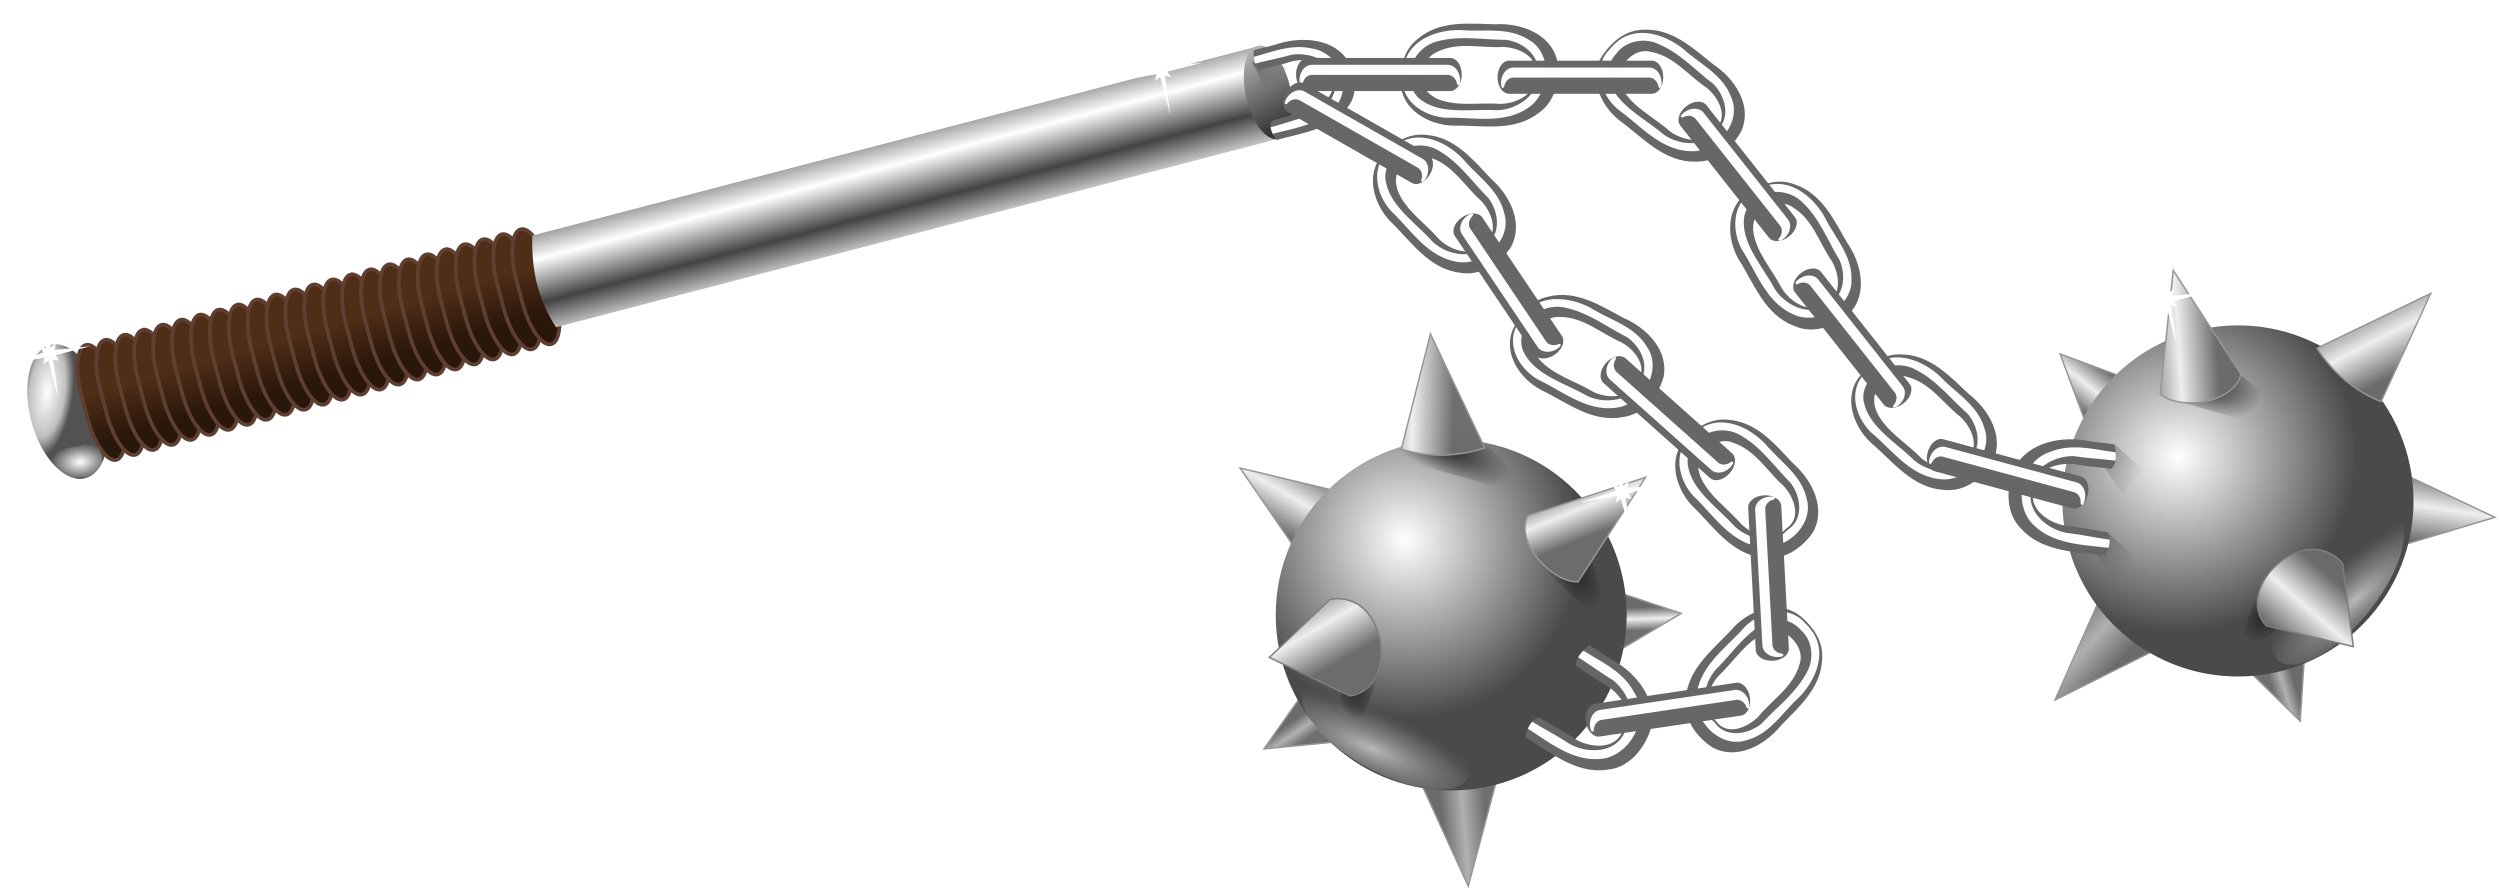 <?xml version="1.0" encoding="UTF-8" standalone="no"?>
<!-- Created with Inkscape (http://www.inkscape.org/) -->

<svg
   xmlns:dc="http://purl.org/dc/elements/1.1/"
   xmlns:cc="http://creativecommons.org/ns#"
   xmlns:rdf="http://www.w3.org/1999/02/22-rdf-syntax-ns#"
   xmlns:svg="http://www.w3.org/2000/svg"
   xmlns="http://www.w3.org/2000/svg"
   xmlns:xlink="http://www.w3.org/1999/xlink"
   xmlns:sodipodi="http://sodipodi.sourceforge.net/DTD/sodipodi-0.dtd"
   xmlns:inkscape="http://www.inkscape.org/namespaces/inkscape"
   id="svg2"
   sodipodi:docname="spiked_flail_01.svg"
   sodipodi:modified="true"
   viewBox="0 0 256 91.129"
   sodipodi:version="0.32"
   version="1.0"
   inkscape:output_extension="org.inkscape.output.svg.inkscape"
   inkscape:version="0.92.4 (5da689c313, 2019-01-14)"
   width="256"
   height="91.129">
  <title
     id="title1025">Spiked Flail</title>
  <defs
     id="defs4">
    <linearGradient
       id="linearGradient3399"
       inkscape:collect="always">
      <stop
         id="stop3401"
         style="stop-color:#686868"
         offset="0" />
      <stop
         id="stop3403"
         style="stop-color:#686868;stop-opacity:0"
         offset="1" />
    </linearGradient>
    <linearGradient
       id="linearGradient14013"
       inkscape:collect="always">
      <stop
         id="stop14015"
         style="stop-color:#1a1a1a"
         offset="0" />
      <stop
         id="stop14017"
         style="stop-color:#1a1a1a;stop-opacity:0"
         offset="1" />
    </linearGradient>
    <linearGradient
       id="linearGradient9130">
      <stop
         id="stop9132"
         style="stop-color:#6b6b6b"
         offset="0" />
      <stop
         id="stop9134"
         style="stop-color:#b1b1b1"
         offset=".5" />
      <stop
         id="stop9136"
         style="stop-color:#6d6d6d;stop-opacity:.984"
         offset="1" />
    </linearGradient>
    <linearGradient
       id="linearGradient5246">
      <stop
         id="stop5248"
         style="stop-color:#ffffff"
         offset="0" />
      <stop
         id="stop7190"
         style="stop-color:#979797;stop-opacity:.498"
         offset=".617" />
      <stop
         id="stop5250"
         style="stop-color:#303030;stop-opacity:0"
         offset="1" />
    </linearGradient>
    <linearGradient
       id="linearGradient4186">
      <stop
         id="stop4188"
         style="stop-color:#6b6b6b"
         offset="0" />
      <stop
         id="stop4194"
         style="stop-color:#eeeeee"
         offset=".5" />
      <stop
         id="stop4190"
         style="stop-color:#6d6d6d;stop-opacity:.984"
         offset="1" />
    </linearGradient>
    <linearGradient
       id="linearGradient4178">
      <stop
         id="stop4180"
         style="stop-color:#ffffff"
         offset="0" />
      <stop
         id="stop4182"
         style="stop-color:#4a4a4a"
         offset="1" />
    </linearGradient>
    <filter
       id="filter6188"
       inkscape:collect="always">
      <feGaussianBlur
         id="feGaussianBlur6190"
         stdDeviation="1.035"
         inkscape:collect="always" />
    </filter>
    <linearGradient
       id="linearGradient14971">
      <stop
         id="stop14973"
         style="stop-color:#502d16"
         offset="0" />
      <stop
         id="stop14975"
         style="stop-color:#2a170b"
         offset="1" />
    </linearGradient>
    <filter
       id="filter3321"
       inkscape:collect="always">
      <feGaussianBlur
         id="feGaussianBlur3323"
         stdDeviation="3.843"
         inkscape:collect="always" />
    </filter>
    <radialGradient
       id="radialGradient2991"
       gradientUnits="userSpaceOnUse"
       cy="348.25"
       cx="142.22"
       gradientTransform="matrix(0.637,0.263,-0.655,1.588,281.89,-244.82)"
       r="7.704"
       inkscape:collect="always">
      <stop
         id="stop13029"
         style="stop-color:#ffffff"
         offset="0" />
      <stop
         id="stop4382"
         style="stop-color:#bfbfbf"
         offset=".689" />
      <stop
         id="stop13031"
         style="stop-color:#525252"
         offset="1" />
    </radialGradient>
    <clipPath
       id="clipPath2359"
       clipPathUnits="userSpaceOnUse">
      <path
         id="path2361"
         sodipodi:nodetypes="cssssc"
         style="color:#000000;opacity:0.615;fill:#1a1a1a;fill-rule:evenodd"
         d="M 69.756,419.73 C 40.393,419 15.141,400.96 13.389,379.47 11.638,357.98 46.832,334.98 51.658,352.7 c 1.58,5.8 27.764,2.04 28.876,0.41 9.116,-13.3 37.736,10.49 39.246,29.02 1.75,21.49 -20.661,38.34 -50.024,37.6 z"
         inkscape:connector-curvature="0" />
    </clipPath>
    <clipPath
       id="clipPath2363"
       clipPathUnits="userSpaceOnUse">
      <path
         id="path2365"
         sodipodi:nodetypes="cssssc"
         style="color:#000000;opacity:0.615;fill:#1a1a1a;fill-rule:evenodd"
         d="m -159.35,-60.314 c -12.07,26.781 -38.49,43.064 -58.97,36.346 -20.49,-6.718 -28.05,-48.076 -9.84,-45.654 5.96,0.794 12.64,-24.803 11.58,-26.457 -8.73,-13.561 24.29,-30.711 41.96,-24.921 20.49,6.72 27.33,33.905 15.27,60.686 z"
         inkscape:connector-curvature="0" />
    </clipPath>
    <radialGradient
       id="radialGradient4427"
       xlink:href="#linearGradient4178"
       gradientUnits="userSpaceOnUse"
       cy="486.89"
       cx="157.8"
       gradientTransform="matrix(0.457,0.914,-0.894,0.447,532.23,137.95)"
       r="36.371"
       inkscape:collect="always" />
    <radialGradient
       id="radialGradient4431"
       xlink:href="#linearGradient5246"
       gradientUnits="userSpaceOnUse"
       cy="82.448"
       cx="52.349"
       gradientTransform="matrix(0.084,0.431,-1.571,0.237,167.33,47.045)"
       r="15.532"
       inkscape:collect="always" />
    <filter
       id="filter4373"
       height="1.478"
       width="1.033"
       y="-0.239"
       x="-0.016"
       inkscape:collect="always">
      <feGaussianBlur
         id="feGaussianBlur4375"
         stdDeviation="0.574"
         inkscape:collect="always" />
    </filter>
    <linearGradient
       id="linearGradient4395"
       y2="220.73"
       gradientUnits="userSpaceOnUse"
       x2="509.1"
       y1="248.01"
       x1="517.4"
       inkscape:collect="always">
      <stop
         id="stop8470"
         style="stop-color:#333333"
         offset="0" />
      <stop
         id="stop8472"
         style="stop-color:#cecece"
         offset="1" />
    </linearGradient>
    <radialGradient
       id="radialGradient5584"
       xlink:href="#linearGradient5246"
       gradientUnits="userSpaceOnUse"
       cy="82.863"
       cx="51.899"
       gradientTransform="matrix(0.046,0.439,-1.581,0.114,170.32,56.754)"
       r="15.532"
       inkscape:collect="always" />
    <linearGradient
       id="linearGradient2668"
       y2="461.32"
       xlink:href="#linearGradient4186"
       gradientUnits="userSpaceOnUse"
       x2="157.99"
       gradientTransform="matrix(1.527,0,0,1.527,309.29,-417.36)"
       y1="460.93"
       x1="141.75"
       inkscape:collect="always" />
    <radialGradient
       id="radialGradient2671"
       xlink:href="#linearGradient14013"
       gradientUnits="userSpaceOnUse"
       cy="2.871"
       cx="9.18"
       gradientTransform="matrix(-0.463,0.762,-2.084,-1.099,557.62,294.46)"
       r="9.663"
       inkscape:collect="always" />
    <linearGradient
       id="linearGradient2731"
       y2="330.95"
       xlink:href="#linearGradient3399"
       gradientUnits="userSpaceOnUse"
       x2="722.87"
       gradientTransform="matrix(0.747,0.425,-0.599,0.869,157.46,-408.94)"
       y1="330.95"
       x1="711.2"
       inkscape:collect="always" />
    <linearGradient
       id="linearGradient2738"
       y2="330.95"
       xlink:href="#linearGradient3399"
       gradientUnits="userSpaceOnUse"
       x2="722.87"
       gradientTransform="matrix(0.847,0.531,-0.68,1.086,368.72,-407.37)"
       y1="330.95"
       x1="711.2"
       inkscape:collect="always" />
    <linearGradient
       id="linearGradient2741"
       y2="330.95"
       xlink:href="#linearGradient3399"
       gradientUnits="userSpaceOnUse"
       x2="722.87"
       gradientTransform="matrix(0.847,0.531,-0.68,1.086,370.94,-434.06)"
       y1="330.95"
       x1="711.2"
       inkscape:collect="always" />
    <linearGradient
       id="linearGradient2744"
       y2="518.62"
       xlink:href="#linearGradient4186"
       gradientUnits="userSpaceOnUse"
       x2="130.91"
       gradientTransform="matrix(-1.19,-0.958,-0.958,1.19,1458.8,-131.99)"
       y1="503.44"
       x1="130.37"
       inkscape:collect="always" />
    <radialGradient
       id="radialGradient2747"
       xlink:href="#linearGradient14013"
       gradientUnits="userSpaceOnUse"
       cy="75.818"
       cx="26.41"
       gradientTransform="matrix(-0.817,-0.772,-1.454,1.445,931.34,259.42)"
       r="5.93"
       inkscape:collect="always" />
    <linearGradient
       id="linearGradient2750"
       y2="487.17"
       xlink:href="#linearGradient4186"
       gradientUnits="userSpaceOnUse"
       x2="196.04"
       gradientTransform="matrix(-1.19,-0.958,-0.958,1.19,1458.8,-131.99)"
       y1="476.91"
       x1="184.89"
       inkscape:collect="always" />
    <radialGradient
       id="radialGradient2753"
       xlink:href="#linearGradient14013"
       gradientUnits="userSpaceOnUse"
       cy="2.871"
       cx="9.18"
       gradientTransform="matrix(-0.388,0.995,-1.724,-0.691,787.4,271.68)"
       r="9.663"
       inkscape:collect="always" />
    <linearGradient
       id="linearGradient2757"
       y2="457.77"
       xlink:href="#linearGradient4186"
       gradientUnits="userSpaceOnUse"
       x2="163.28"
       gradientTransform="matrix(-1.19,-0.958,-0.958,1.19,1457.5,-132.1)"
       y1="464.21"
       x1="149.03"
       inkscape:collect="always" />
    <linearGradient
       id="linearGradient2761"
       y2="485.57"
       xlink:href="#linearGradient4186"
       gradientUnits="userSpaceOnUse"
       x2="122.98"
       gradientTransform="matrix(-1.19,-0.958,-0.958,1.19,1458.8,-131.99)"
       y1="473.44"
       x1="130.02"
       inkscape:collect="always" />
    <linearGradient
       id="linearGradient2764"
       y2="527.58"
       xlink:href="#linearGradient9130"
       gradientUnits="userSpaceOnUse"
       x2="129.55"
       gradientTransform="matrix(-1.19,-0.958,-0.958,1.19,1458.8,-131.99)"
       y1="523.82"
       x1="126.97"
       inkscape:collect="always" />
    <linearGradient
       id="linearGradient2767"
       y2="530.06"
       xlink:href="#linearGradient4186"
       gradientUnits="userSpaceOnUse"
       x2="130.4"
       gradientTransform="matrix(0.39,1.477,-1.477,0.39,1469.7,-114.32)"
       y1="522.47"
       x1="124.69"
       inkscape:collect="always" />
    <linearGradient
       id="linearGradient2770"
       y2="545.61"
       xlink:href="#linearGradient9130"
       gradientUnits="userSpaceOnUse"
       x2="172"
       gradientTransform="matrix(-1.19,-0.958,-0.958,1.19,1464.1,-133.58)"
       y1="546.59"
       x1="158.42"
       inkscape:collect="always" />
    <linearGradient
       id="linearGradient2776"
       y2="513.03"
       xlink:href="#linearGradient4186"
       gradientUnits="userSpaceOnUse"
       x2="134.48"
       gradientTransform="matrix(1.527,0,0,1.527,308.23,-418.07)"
       y1="499.41"
       x1="126.73"
       inkscape:collect="always" />
    <radialGradient
       id="radialGradient2779"
       xlink:href="#linearGradient14013"
       gradientUnits="userSpaceOnUse"
       cy="75.818"
       cx="26.41"
       gradientTransform="matrix(1.12,-0.089,0.227,2.037,473.76,217.56)"
       r="5.93"
       inkscape:collect="always" />
    <linearGradient
       id="linearGradient2782"
       y2="485.84"
       xlink:href="#linearGradient4186"
       gradientUnits="userSpaceOnUse"
       x2="189.17"
       gradientTransform="matrix(1.527,0,0,1.527,308.23,-418.07)"
       y1="475.28"
       x1="184.89"
       inkscape:collect="always" />
    <radialGradient
       id="radialGradient2785"
       xlink:href="#linearGradient14013"
       gradientUnits="userSpaceOnUse"
       cy="2.871"
       cx="9.18"
       gradientTransform="matrix(-0.582,0.54,-0.979,-1.531,593.22,332.27)"
       r="9.663"
       inkscape:collect="always" />
    <linearGradient
       id="linearGradient2790"
       y2="485.57"
       xlink:href="#linearGradient4186"
       gradientUnits="userSpaceOnUse"
       x2="122.98"
       gradientTransform="matrix(1.527,0,0,1.527,308.23,-418.07)"
       y1="473.44"
       x1="130.02"
       inkscape:collect="always" />
    <linearGradient
       id="linearGradient2793"
       y2="527.58"
       xlink:href="#linearGradient9130"
       gradientUnits="userSpaceOnUse"
       x2="129.55"
       gradientTransform="matrix(1.527,0,0,1.527,308.23,-418.07)"
       y1="523.82"
       x1="126.97"
       inkscape:collect="always" />
    <linearGradient
       id="linearGradient2796"
       y2="527.58"
       xlink:href="#linearGradient4186"
       gradientUnits="userSpaceOnUse"
       x2="129.55"
       gradientTransform="matrix(-1.229,0.906,0.906,1.229,288.66,-411.14)"
       y1="523.82"
       x1="126.97"
       inkscape:collect="always" />
    <linearGradient
       id="linearGradient2799"
       y2="545.88"
       xlink:href="#linearGradient9130"
       gradientUnits="userSpaceOnUse"
       x2="167.11"
       gradientTransform="matrix(1.527,0,0,1.527,305.07,-422.65)"
       y1="546.59"
       x1="158.42"
       inkscape:collect="always" />
    <linearGradient
       id="linearGradient2803"
       y2="376.89"
       spreadMethod="reflect"
       gradientUnits="userSpaceOnUse"
       x2="479.65"
       gradientTransform="translate(-13.294,-199.89)"
       y1="402.14"
       x1="486.33"
       inkscape:collect="always">
      <stop
         id="stop12175"
         style="stop-color:#434343"
         offset="0" />
      <stop
         id="stop12177"
         style="stop-color:#ffffff"
         offset=".5" />
      <stop
         id="stop12179"
         style="stop-color:#5a5a5a"
         offset="1" />
    </linearGradient>
    <radialGradient
       id="radialGradient2806"
       gradientUnits="userSpaceOnUse"
       cy="348.82"
       cx="243.79"
       gradientTransform="matrix(1.521,5.287,-8.4,1.305,2692.5,-1440.7)"
       r="1.043"
       inkscape:collect="always">
      <stop
         id="stop5357"
         style="stop-color:#ffffff"
         offset="0" />
      <stop
         id="stop5359"
         style="stop-color:#ffffff;stop-opacity:0"
         offset="1" />
    </radialGradient>
    <linearGradient
       id="linearGradient2809"
       y2="356.54"
       xlink:href="#linearGradient14971"
       gradientUnits="userSpaceOnUse"
       x2="181.87"
       gradientTransform="matrix(1.436,-0.382,0.382,1.436,-209.52,-159.17)"
       y1="346.63"
       x1="181.66"
       inkscape:collect="always" />
    <radialGradient
       id="radialGradient2881"
       xlink:href="#linearGradient4178"
       gradientUnits="userSpaceOnUse"
       cy="502"
       cx="132.61"
       gradientTransform="matrix(0.457,0.914,-0.894,0.447,532.23,137.95)"
       r="36.371"
       inkscape:collect="always" />
    <linearGradient
       inkscape:collect="always"
       xlink:href="#linearGradient14971"
       id="linearGradient1153"
       gradientUnits="userSpaceOnUse"
       gradientTransform="matrix(1.436,-0.382,0.382,1.436,-209.52,-159.17)"
       x1="181.66"
       y1="346.63"
       x2="181.87"
       y2="356.54" />
    <linearGradient
       inkscape:collect="always"
       xlink:href="#linearGradient14971"
       id="linearGradient1155"
       gradientUnits="userSpaceOnUse"
       gradientTransform="matrix(1.436,-0.382,0.382,1.436,-209.52,-159.17)"
       x1="181.66"
       y1="346.63"
       x2="181.87"
       y2="356.54" />
    <linearGradient
       inkscape:collect="always"
       xlink:href="#linearGradient14971"
       id="linearGradient1157"
       gradientUnits="userSpaceOnUse"
       gradientTransform="matrix(1.436,-0.382,0.382,1.436,-209.52,-159.17)"
       x1="181.66"
       y1="346.63"
       x2="181.87"
       y2="356.54" />
    <linearGradient
       inkscape:collect="always"
       xlink:href="#linearGradient14971"
       id="linearGradient1159"
       gradientUnits="userSpaceOnUse"
       gradientTransform="matrix(1.436,-0.382,0.382,1.436,-209.52,-159.17)"
       x1="181.66"
       y1="346.63"
       x2="181.87"
       y2="356.54" />
    <linearGradient
       inkscape:collect="always"
       xlink:href="#linearGradient14971"
       id="linearGradient1161"
       gradientUnits="userSpaceOnUse"
       gradientTransform="matrix(1.436,-0.382,0.382,1.436,-209.52,-159.17)"
       x1="181.66"
       y1="346.63"
       x2="181.87"
       y2="356.54" />
    <linearGradient
       inkscape:collect="always"
       xlink:href="#linearGradient14971"
       id="linearGradient1163"
       gradientUnits="userSpaceOnUse"
       gradientTransform="matrix(1.436,-0.382,0.382,1.436,-209.52,-159.17)"
       x1="181.66"
       y1="346.63"
       x2="181.87"
       y2="356.54" />
    <linearGradient
       inkscape:collect="always"
       xlink:href="#linearGradient14971"
       id="linearGradient1165"
       gradientUnits="userSpaceOnUse"
       gradientTransform="matrix(1.436,-0.382,0.382,1.436,-209.52,-159.17)"
       x1="181.66"
       y1="346.63"
       x2="181.87"
       y2="356.54" />
    <linearGradient
       inkscape:collect="always"
       xlink:href="#linearGradient14971"
       id="linearGradient1167"
       gradientUnits="userSpaceOnUse"
       gradientTransform="matrix(1.436,-0.382,0.382,1.436,-209.52,-159.17)"
       x1="181.66"
       y1="346.63"
       x2="181.87"
       y2="356.54" />
    <linearGradient
       inkscape:collect="always"
       xlink:href="#linearGradient14971"
       id="linearGradient1169"
       gradientUnits="userSpaceOnUse"
       gradientTransform="matrix(1.436,-0.382,0.382,1.436,-209.52,-159.17)"
       x1="181.66"
       y1="346.63"
       x2="181.87"
       y2="356.54" />
    <linearGradient
       inkscape:collect="always"
       xlink:href="#linearGradient14971"
       id="linearGradient1171"
       gradientUnits="userSpaceOnUse"
       gradientTransform="matrix(1.436,-0.382,0.382,1.436,-209.52,-159.17)"
       x1="181.66"
       y1="346.63"
       x2="181.87"
       y2="356.54" />
    <linearGradient
       inkscape:collect="always"
       xlink:href="#linearGradient14971"
       id="linearGradient1173"
       gradientUnits="userSpaceOnUse"
       gradientTransform="matrix(1.436,-0.382,0.382,1.436,-209.52,-159.17)"
       x1="181.66"
       y1="346.63"
       x2="181.87"
       y2="356.54" />
    <linearGradient
       inkscape:collect="always"
       xlink:href="#linearGradient14971"
       id="linearGradient1175"
       gradientUnits="userSpaceOnUse"
       gradientTransform="matrix(1.436,-0.382,0.382,1.436,-209.52,-159.17)"
       x1="181.66"
       y1="346.63"
       x2="181.87"
       y2="356.54" />
    <linearGradient
       inkscape:collect="always"
       xlink:href="#linearGradient14971"
       id="linearGradient1177"
       gradientUnits="userSpaceOnUse"
       gradientTransform="matrix(1.436,-0.382,0.382,1.436,-209.52,-159.17)"
       x1="181.66"
       y1="346.63"
       x2="181.87"
       y2="356.54" />
    <linearGradient
       inkscape:collect="always"
       xlink:href="#linearGradient14971"
       id="linearGradient1179"
       gradientUnits="userSpaceOnUse"
       gradientTransform="matrix(1.436,-0.382,0.382,1.436,-209.52,-159.17)"
       x1="181.66"
       y1="346.63"
       x2="181.87"
       y2="356.54" />
    <linearGradient
       inkscape:collect="always"
       xlink:href="#linearGradient14971"
       id="linearGradient1181"
       gradientUnits="userSpaceOnUse"
       gradientTransform="matrix(1.436,-0.382,0.382,1.436,-209.52,-159.17)"
       x1="181.66"
       y1="346.63"
       x2="181.87"
       y2="356.54" />
    <linearGradient
       inkscape:collect="always"
       xlink:href="#linearGradient14971"
       id="linearGradient1183"
       gradientUnits="userSpaceOnUse"
       gradientTransform="matrix(1.436,-0.382,0.382,1.436,-209.52,-159.17)"
       x1="181.66"
       y1="346.63"
       x2="181.87"
       y2="356.54" />
    <linearGradient
       inkscape:collect="always"
       xlink:href="#linearGradient14971"
       id="linearGradient1185"
       gradientUnits="userSpaceOnUse"
       gradientTransform="matrix(1.436,-0.382,0.382,1.436,-209.52,-159.17)"
       x1="181.66"
       y1="346.63"
       x2="181.87"
       y2="356.54" />
    <linearGradient
       inkscape:collect="always"
       xlink:href="#linearGradient14971"
       id="linearGradient1187"
       gradientUnits="userSpaceOnUse"
       gradientTransform="matrix(1.436,-0.382,0.382,1.436,-209.52,-159.17)"
       x1="181.66"
       y1="346.63"
       x2="181.87"
       y2="356.54" />
    <linearGradient
       inkscape:collect="always"
       xlink:href="#linearGradient14971"
       id="linearGradient1189"
       gradientUnits="userSpaceOnUse"
       gradientTransform="matrix(1.436,-0.382,0.382,1.436,-209.52,-159.17)"
       x1="181.66"
       y1="346.63"
       x2="181.87"
       y2="356.54" />
    <linearGradient
       inkscape:collect="always"
       xlink:href="#linearGradient14971"
       id="linearGradient1191"
       gradientUnits="userSpaceOnUse"
       gradientTransform="matrix(1.436,-0.382,0.382,1.436,-209.52,-159.17)"
       x1="181.66"
       y1="346.63"
       x2="181.87"
       y2="356.54" />
    <linearGradient
       inkscape:collect="always"
       xlink:href="#linearGradient14971"
       id="linearGradient1193"
       gradientUnits="userSpaceOnUse"
       gradientTransform="matrix(1.436,-0.382,0.382,1.436,-209.52,-159.17)"
       x1="181.66"
       y1="346.63"
       x2="181.87"
       y2="356.54" />
    <linearGradient
       inkscape:collect="always"
       xlink:href="#linearGradient14971"
       id="linearGradient1195"
       gradientUnits="userSpaceOnUse"
       gradientTransform="matrix(1.436,-0.382,0.382,1.436,-209.52,-159.17)"
       x1="181.66"
       y1="346.63"
       x2="181.87"
       y2="356.54" />
    <linearGradient
       inkscape:collect="always"
       xlink:href="#linearGradient14971"
       id="linearGradient1197"
       gradientUnits="userSpaceOnUse"
       gradientTransform="matrix(1.436,-0.382,0.382,1.436,-209.52,-159.17)"
       x1="181.66"
       y1="346.63"
       x2="181.87"
       y2="356.54" />
  </defs>
  <sodipodi:namedview
     id="base"
     bordercolor="#666666"
     inkscape:pageshadow="2"
     inkscape:window-y="-8"
     pagecolor="#ffffff"
     inkscape:window-height="1025"
     width="1052.362px"
     inkscape:zoom="2.6280699"
     inkscape:window-x="-8"
     height="744.094px"
     borderopacity="1.0"
     inkscape:current-layer="svg2"
     inkscape:cx="135.33671"
     inkscape:cy="67.799138"
     inkscape:window-width="1920"
     inkscape:pageopacity="0.0"
     inkscape:document-units="px"
     showgrid="false"
     inkscape:window-maximized="1"
     inkscape:pagecheckerboard="true"
     fit-margin-top="0"
     fit-margin-left="0"
     fit-margin-right="0"
     fit-margin-bottom="0" />
  <g
     id="g2883"
     transform="matrix(0.337,0,0,0.337,-36.708,-54.95)">
    <path
       id="path11077"
       sodipodi:rx="7.7043791"
       sodipodi:ry="14.085784"
       style="color:#000000;fill:url(#radialGradient2991)"
       sodipodi:type="arc"
       d="m 155.177,350.485 a 7.704,14.086 0 0 1 -7.698,14.086 7.704,14.086 0 0 1 -7.71,-14.064 7.704,14.086 0 0 1 7.686,-14.108 7.704,14.086 0 0 1 7.722,14.042"
       sodipodi:open="true"
       transform="matrix(1.436,-0.382,0.382,1.436,-216.14,-158.84)"
       sodipodi:cy="350.48547"
       sodipodi:cx="147.47272"
       sodipodi:end="6.2800626"
       sodipodi:start="0" />
    <path
       id="path15994"
       style="color:#000000;fill:url(#linearGradient1153);stroke:#5f3f31;stroke-width:1.137"
       d="m 135.02,267.87 c 2.8,-0.74 6.73,4.94 8.8,12.74 l 1.8,6.75 c 2.08,7.8 1.49,14.68 -1.31,15.43 -2.81,0.74 -6.73,-4.94 -8.81,-12.74 l -1.8,-6.75 c -2.07,-7.8 -1.49,-14.68 1.32,-15.43 z"
       inkscape:connector-curvature="0" />
    <path
       id="path15992"
       style="color:#000000;fill:url(#linearGradient1155);stroke:#5f3f31;stroke-width:1.137"
       d="m 140.76,266.35 c 2.81,-0.75 6.73,4.93 8.81,12.73 l 1.79,6.75 c 2.08,7.8 1.49,14.68 -1.31,15.43 -2.8,0.75 -6.73,-4.93 -8.81,-12.74 l -1.79,-6.74 c -2.08,-7.81 -1.49,-14.69 1.31,-15.43 z"
       inkscape:connector-curvature="0" />
    <path
       id="path15990"
       style="color:#000000;fill:url(#linearGradient1157);stroke:#5f3f31;stroke-width:1.137"
       d="m 146.51,264.82 c 2.8,-0.75 6.73,4.93 8.8,12.73 l 1.8,6.75 c 2.07,7.81 1.49,14.69 -1.32,15.43 -2.8,0.75 -6.73,-4.93 -8.8,-12.73 l -1.8,-6.75 c -2.07,-7.81 -1.49,-14.69 1.32,-15.43 z"
       inkscape:connector-curvature="0" />
    <path
       id="path15988"
       style="color:#000000;fill:url(#linearGradient1159);stroke:#5f3f31;stroke-width:1.137"
       d="m 152.25,263.29 c 2.8,-0.75 6.73,4.93 8.81,12.74 l 1.79,6.74 c 2.08,7.81 1.49,14.69 -1.31,15.43 -2.8,0.75 -6.73,-4.93 -8.81,-12.73 l -1.79,-6.75 c -2.08,-7.8 -1.49,-14.68 1.31,-15.43 z"
       inkscape:connector-curvature="0" />
    <path
       id="path15986"
       style="color:#000000;fill:url(#linearGradient1161);stroke:#5f3f31;stroke-width:1.137"
       d="m 157.99,261.76 c 2.81,-0.74 6.74,4.94 8.81,12.74 l 1.8,6.75 c 2.07,7.8 1.49,14.68 -1.32,15.43 -2.8,0.74 -6.73,-4.94 -8.8,-12.74 l -1.8,-6.75 c -2.08,-7.8 -1.49,-14.68 1.31,-15.43 z"
       inkscape:connector-curvature="0" />
    <path
       id="path15984"
       style="color:#000000;fill:url(#linearGradient1163);stroke:#5f3f31;stroke-width:1.137"
       d="m 163.74,260.23 c 2.8,-0.74 6.73,4.94 8.8,12.74 l 1.8,6.75 c 2.08,7.8 1.49,14.68 -1.31,15.43 -2.81,0.74 -6.73,-4.94 -8.81,-12.74 l -1.8,-6.75 c -2.07,-7.8 -1.49,-14.68 1.32,-15.43 z"
       inkscape:connector-curvature="0" />
    <path
       id="path15982"
       style="color:#000000;fill:url(#linearGradient1165);stroke:#5f3f31;stroke-width:1.137"
       d="m 169.48,258.7 c 2.81,-0.74 6.73,4.94 8.81,12.74 l 1.79,6.75 c 2.08,7.8 1.49,14.68 -1.31,15.43 -2.8,0.75 -6.73,-4.93 -8.81,-12.74 l -1.79,-6.75 c -2.08,-7.8 -1.49,-14.68 1.31,-15.43 z"
       inkscape:connector-curvature="0" />
    <path
       id="path15980"
       style="color:#000000;fill:url(#linearGradient1167);stroke:#5f3f31;stroke-width:1.137"
       d="m 175.23,257.18 c 2.8,-0.75 6.73,4.93 8.8,12.73 l 1.8,6.75 c 2.07,7.8 1.49,14.69 -1.32,15.43 -2.8,0.75 -6.73,-4.93 -8.8,-12.74 l -1.8,-6.74 c -2.07,-7.81 -1.49,-14.69 1.32,-15.43 z"
       inkscape:connector-curvature="0" />
    <path
       id="path15978"
       style="color:#000000;fill:url(#linearGradient1169);stroke:#5f3f31;stroke-width:1.137"
       d="m 180.97,255.65 c 2.8,-0.75 6.73,4.93 8.81,12.74 l 1.79,6.74 c 2.08,7.81 1.49,14.69 -1.31,15.43 -2.8,0.75 -6.73,-4.93 -8.81,-12.73 l -1.79,-6.75 c -2.08,-7.8 -1.49,-14.69 1.31,-15.43 z"
       inkscape:connector-curvature="0" />
    <path
       id="path15976"
       style="color:#000000;fill:url(#linearGradient1171);stroke:#5f3f31;stroke-width:1.137"
       d="m 186.71,254.12 c 2.81,-0.75 6.74,4.94 8.81,12.74 l 1.8,6.75 c 2.07,7.8 1.49,14.68 -1.32,15.43 -2.8,0.74 -6.73,-4.94 -8.8,-12.74 l -1.8,-6.75 c -2.08,-7.8 -1.49,-14.68 1.31,-15.43 z"
       inkscape:connector-curvature="0" />
    <path
       id="path15974"
       style="color:#000000;fill:url(#linearGradient1173);stroke:#5f3f31;stroke-width:1.137"
       d="m 192.46,252.59 c 2.8,-0.74 6.73,4.94 8.81,12.74 l 1.79,6.75 c 2.08,7.8 1.49,14.68 -1.31,15.43 -2.81,0.74 -6.73,-4.94 -8.81,-12.74 l -1.8,-6.75 c -2.07,-7.8 -1.49,-14.68 1.32,-15.43 z"
       inkscape:connector-curvature="0" />
    <path
       id="path15972"
       style="color:#000000;fill:url(#linearGradient1175);stroke:#5f3f31;stroke-width:1.137"
       d="m 198.2,251.06 c 2.81,-0.74 6.73,4.94 8.81,12.74 l 1.79,6.75 c 2.08,7.8 1.49,14.68 -1.31,15.43 -2.8,0.74 -6.73,-4.94 -8.81,-12.74 l -1.79,-6.75 c -2.08,-7.8 -1.49,-14.68 1.31,-15.43 z"
       inkscape:connector-curvature="0" />
    <path
       id="path15970"
       style="color:#000000;fill:url(#linearGradient1177);stroke:#5f3f31;stroke-width:1.137"
       d="m 203.95,249.54 c 2.8,-0.75 6.73,4.93 8.8,12.73 l 1.8,6.75 c 2.07,7.8 1.49,14.69 -1.32,15.43 -2.8,0.75 -6.73,-4.93 -8.8,-12.74 l -1.8,-6.74 c -2.07,-7.81 -1.49,-14.69 1.32,-15.43 z"
       inkscape:connector-curvature="0" />
    <path
       id="path15968"
       style="color:#000000;fill:url(#linearGradient1179);stroke:#5f3f31;stroke-width:1.137"
       d="m 209.69,248.01 c 2.8,-0.75 6.73,4.93 8.81,12.73 l 1.79,6.75 c 2.08,7.81 1.49,14.69 -1.31,15.43 -2.8,0.75 -6.73,-4.93 -8.81,-12.73 l -1.79,-6.75 c -2.08,-7.8 -1.49,-14.69 1.31,-15.43 z"
       inkscape:connector-curvature="0" />
    <path
       id="path15966"
       style="color:#000000;fill:url(#linearGradient1181);stroke:#5f3f31;stroke-width:1.137"
       d="m 215.43,246.48 c 2.81,-0.75 6.74,4.93 8.81,12.74 l 1.8,6.75 c 2.07,7.8 1.49,14.68 -1.32,15.42 -2.8,0.75 -6.73,-4.93 -8.8,-12.73 l -1.8,-6.75 c -2.08,-7.8 -1.49,-14.68 1.31,-15.43 z"
       inkscape:connector-curvature="0" />
    <path
       id="path15964"
       style="color:#000000;fill:url(#linearGradient1183);stroke:#5f3f31;stroke-width:1.137"
       d="m 221.18,244.95 c 2.8,-0.74 6.73,4.94 8.81,12.74 l 1.79,6.75 c 2.08,7.8 1.49,14.68 -1.31,15.43 -2.81,0.74 -6.73,-4.94 -8.81,-12.74 l -1.8,-6.75 c -2.07,-7.8 -1.49,-14.68 1.32,-15.43 z"
       inkscape:connector-curvature="0" />
    <path
       id="path15962"
       style="color:#000000;fill:url(#linearGradient1185);stroke:#5f3f31;stroke-width:1.137"
       d="m 226.92,243.42 c 2.81,-0.74 6.73,4.94 8.81,12.74 l 1.79,6.75 c 2.08,7.8 1.49,14.68 -1.31,15.43 -2.8,0.74 -6.73,-4.94 -8.81,-12.74 l -1.79,-6.75 c -2.08,-7.8 -1.49,-14.68 1.31,-15.43 z"
       inkscape:connector-curvature="0" />
    <path
       id="path15960"
       style="color:#000000;fill:url(#linearGradient1187);stroke:#5f3f31;stroke-width:1.137"
       d="m 232.67,241.9 c 2.8,-0.75 6.73,4.93 8.8,12.73 l 1.8,6.75 c 2.07,7.8 1.49,14.68 -1.31,15.43 -2.81,0.75 -6.74,-4.93 -8.81,-12.74 l -1.8,-6.75 c -2.07,-7.8 -1.49,-14.68 1.32,-15.42 z"
       inkscape:connector-curvature="0" />
    <path
       id="path15958"
       style="color:#000000;fill:url(#linearGradient1189);stroke:#5f3f31;stroke-width:1.137"
       d="m 238.41,240.37 c 2.8,-0.75 6.73,4.93 8.81,12.73 l 1.79,6.75 c 2.08,7.8 1.49,14.69 -1.31,15.43 -2.8,0.75 -6.73,-4.93 -8.81,-12.74 l -1.79,-6.74 c -2.08,-7.81 -1.49,-14.69 1.31,-15.43 z"
       inkscape:connector-curvature="0" />
    <path
       id="path15956"
       style="color:#000000;fill:url(#linearGradient1191);stroke:#5f3f31;stroke-width:1.137"
       d="m 244.15,238.84 c 2.81,-0.75 6.74,4.93 8.81,12.74 l 1.8,6.74 c 2.07,7.81 1.49,14.69 -1.32,15.43 -2.8,0.75 -6.73,-4.93 -8.8,-12.73 l -1.8,-6.75 c -2.07,-7.8 -1.49,-14.69 1.31,-15.43 z"
       inkscape:connector-curvature="0" />
    <path
       id="path15954"
       style="color:#000000;fill:url(#linearGradient1193);stroke:#5f3f31;stroke-width:1.137"
       d="m 249.9,237.31 c 2.8,-0.75 6.73,4.94 8.81,12.74 l 1.79,6.75 c 2.08,7.8 1.49,14.68 -1.31,15.43 -2.81,0.74 -6.73,-4.94 -8.81,-12.74 l -1.8,-6.75 c -2.07,-7.8 -1.49,-14.68 1.32,-15.43 z"
       inkscape:connector-curvature="0" />
    <path
       id="path15952"
       style="color:#000000;fill:url(#linearGradient1195);stroke:#5f3f31;stroke-width:1.137"
       d="m 255.64,235.78 c 2.81,-0.74 6.73,4.94 8.81,12.74 l 1.79,6.75 c 2.08,7.8 1.49,14.68 -1.31,15.43 -2.8,0.74 -6.73,-4.94 -8.81,-12.74 l -1.79,-6.75 c -2.08,-7.8 -1.49,-14.68 1.31,-15.43 z"
       inkscape:connector-curvature="0" />
    <path
       id="path15950"
       style="color:#000000;fill:url(#linearGradient1197);stroke:#5f3f31;stroke-width:1.137"
       d="m 261.39,234.25 c 2.8,-0.74 6.73,4.94 8.8,12.74 l 1.8,6.75 c 2.07,7.8 1.49,14.68 -1.31,15.43 -2.81,0.75 -6.74,-4.94 -8.81,-12.74 l -1.8,-6.75 c -2.07,-7.8 -1.49,-14.68 1.32,-15.43 z"
       inkscape:connector-curvature="0" />
    <path
       id="rect10025"
       style="color:#000000;fill:url(#linearGradient2809);stroke:#5f3f31;stroke-width:1.137"
       d="m 267.13,232.73 c 2.8,-0.75 6.73,4.93 8.81,12.73 l 1.79,6.75 c 2.08,7.8 1.49,14.69 -1.31,15.43 -2.8,0.75 -6.73,-4.93 -8.81,-12.74 l -1.79,-6.74 c -2.08,-7.81 -1.49,-14.69 1.31,-15.43 z"
       inkscape:connector-curvature="0" />
    <path
       id="path8389"
       sodipodi:nodetypes="csssc"
       style="color:#000000;fill:url(#radialGradient2806)"
       d="m 134.2,308.02 c -5.93,0.65 -11.2,-0.91 -11.76,-3.48 -0.56,-2.57 3.81,-5.18 9.74,-5.83 5.74,-0.63 4.93,-7.85 7.19,1.02 1.84,7.28 0.96,8.29 -4.96,8.94"
       inkscape:connector-curvature="0" />
    <path
       id="path9461"
       sodipodi:nodetypes="ccccc"
       style="color:#000000;fill:url(#linearGradient2803);fill-rule:evenodd"
       d="m 490.17,177.36 7.19,27.87 -219.49,57.26 c -4.93,-7.58 -7.55,-16.19 -7.2,-27.86 z"
       inkscape:connector-curvature="0" />
    <path
       id="path2309"
       style="color:#000000;fill:#ffffff;filter:url(#filter3321)"
       d="m 142.37,165.39 -11.69,-2.31 10.47,68.42 -19.23,-66.59 -9.79,6.78 2.31,-11.69 -69.047,11.11 67.227,-19.86 -6.79,-9.8 11.69,2.31 -9.84,-65.894 18.6,64.074 9.79,-6.79 -2.31,11.69 67.79,-6.69 -65.97,15.45 z"
       inkscape:export-ydpi="155.90829"
       sodipodi:nodetypes="ccccccccccccccccc"
       transform="matrix(0.161,0,0,0.176,104.01,243.57)"
       inkscape:export-xdpi="155.90829"
       inkscape:connector-curvature="0" />
    <path
       id="path2231"
       sodipodi:nodetypes="cccc"
       style="color:#000000;fill:url(#linearGradient2799);fill-rule:evenodd;stroke:#969696;stroke-width:0.458"
       d="m 539.36,398.11 c 9.5,-1.91 17.28,-1.22 24.96,-0.4 l -9.26,34.62 z"
       inkscape:connector-curvature="0" />
    <path
       id="path4214"
       style="color:#000000;fill:url(#linearGradient2796);fill-rule:evenodd;stroke:#969696;stroke-width:0.458"
       d="M 602.51,343.66 602.05,360 619.77,349.44 Z"
       inkscape:connector-curvature="0" />
    <path
       id="path2229"
       style="color:#000000;fill:url(#linearGradient2793);fill-rule:evenodd;stroke:#969696;stroke-width:0.458"
       d="m 503.46,375.72 10.07,12.89 -20.53,2.01 z"
       inkscape:connector-curvature="0" />
    <path
       id="path2223"
       style="color:#000000;fill:url(#linearGradient2790);fill-rule:evenodd;stroke:#969696;stroke-width:0.458"
       d="m 485.75,305.28 15.7,22.94 12.88,-16.1 z"
       inkscape:connector-curvature="0" />
    <circle
       id="path2233"
       style="color:#000000;fill:url(#radialGradient2881);fill-rule:evenodd"
       transform="matrix(1.466,0,0,1.466,324.63,-381.84)"
       cx="153.655"
       cy="499.153"
       r="36.371" />
    <ellipse
       id="path4215"
       style="color:#000000;opacity:0.615;fill:url(#radialGradient5584);fill-rule:evenodd"
       transform="matrix(1.618,0.847,-0.781,1.753,527.69,199.17)"
       cx="42.942"
       cy="85.809"
       rx="15.532"
       ry="6.167" />
    <path
       id="path10115"
       sodipodi:nodetypes="cccc"
       style="color:#000000;fill:url(#radialGradient2785);fill-rule:evenodd"
       d="m 588.97,324.22 13.07,34.13 -24.97,-23.07 c -2.6,-5.96 5.35,-11.61 11.9,-11.06 z"
       inkscape:connector-curvature="0" />
    <path
       id="path2227"
       sodipodi:nodetypes="cccc"
       style="color:#000000;fill:url(#linearGradient2782);fill-rule:evenodd;stroke:#969696;stroke-width:0.458"
       d="m 573.11,319.77 35.82,-11.67 -20.53,31.8 c -8.05,0 -19.19,-11.95 -15.29,-20.13 z"
       inkscape:connector-curvature="0" />
    <path
       id="path13040"
       sodipodi:nodetypes="ccccc"
       style="color:#000000;fill:url(#radialGradient2779);fill-rule:evenodd"
       d="m 529.91,363.62 -8.36,20.96 -4.26,-1.73 -2.22,-19.68 c 2.03,-5.22 10.32,-3.59 14.84,0.45 z"
       inkscape:connector-curvature="0" />
    <path
       id="path2221"
       sodipodi:nodetypes="cccc"
       style="color:#000000;fill:url(#linearGradient2776);fill-rule:evenodd;stroke:#7e7e7e;stroke-width:0.458"
       d="m 513.13,345.13 -18.52,17.71 24.55,11.68 c 15.07,-2.18 11.32,-32.14 -6.03,-29.39 z"
       inkscape:connector-curvature="0" />
    <g
       id="g2367"
       transform="matrix(0.567,0.09,-0.09,0.567,702.43,441.14)">
      <path
         id="path14023"
         style="color:#000000;opacity:0.992;fill:#666666;fill-rule:evenodd"
         clip-path="url(#clipPath2363)"
         d="m -262.06,-94.26 c -4.81,14.94 7.15,29.649 20.33,35.334 15.51,5.8 31.72,16.975 48.87,11.571 11.45,-2.829 17.86,-14.52 19.4,-25.502 0.98,-16.03 -13.32,-28.263 -27.42,-32.893 -13.69,-5.94 -29.04,-14.13 -44.17,-8.55 -9.19,2.89 -14.38,11.16 -17.01,20.04 z m 12.55,3.617 c 1.41,-6.252 5.76,-12.157 12.56,-12.277 13.26,-1.3 24.61,7.546 36.72,11.58 8.21,3.581 17.77,13.259 12.06,22.669 -2.31,10.576 -15.61,11.267 -23.75,8.112 -11.07,-5.42 -24.29,-7.781 -33.28,-16.403 -3.3,-3.477 -6.42,-8.785 -4.31,-13.681 z"
         inkscape:connector-curvature="0" />
      <path
         id="path14025"
         style="color:#000000;opacity:0.992;fill:#ffffff;fill-rule:evenodd;filter:url(#filter6188)"
         sodipodi:type="inkscape:offset"
         d="m 68.443,312.783 c -1.194,-0.072 -2.403,-0.066 -3.613,0.029 -7.363,-0.27 -13.326,3.503 -17.365,8.846 -4.044,5.35 -6.276,12.274 -6.436,18.686 a 1.221,1.221 0 0 0 0,0.088 c 0.368,7.968 -0.58,16.81 -0.121,25.4 0.459,8.59 2.368,17.007 8.594,23.863 a 1.221,1.221 0 0 0 0.053,0.057 c 5.276,5.125 12.98,7.128 20.197,6.189 7.212,-0.938 14.036,-4.868 17.369,-11.771 7.157,-12.215 3.792,-26.452 4.723,-39.08 a 1.221,1.221 0 0 0 0.002,-0.062 c 0.143,-6.351 -1.111,-13.571 -4.225,-19.615 -3.114,-6.044 -8.195,-10.943 -15.506,-12.209 a 1.221,1.221 0 0 0 -0.014,-0.002 c -1.202,-0.194 -2.424,-0.343 -3.658,-0.418 z m -2.438,4.59 a 1.221,1.221 0 0 0 0.014,0 c 9.197,-0.852 17.401,6.154 19.318,15.01 a 1.221,1.221 0 0 0 0.016,0.066 c 3.408,12.364 1.107,25.705 1.305,38.875 -0.565,5.035 -2.882,10.452 -6.418,14.324 -3.541,3.878 -8.185,6.216 -13.697,5.455 a 1.221,1.221 0 0 0 -0.332,-0.002 c -5.996,0.808 -10.982,-1.967 -14.602,-6.42 -3.62,-4.452 -5.732,-10.579 -5.701,-16.018 0.462,-14.899 -3.167,-31.323 4.988,-43.744 a 1.221,1.221 0 0 0 0.01,-0.016 c 3.286,-5.174 8.876,-7.635 14.979,-7.527 a 1.221,1.221 0 0 0 0.121,-0.004 z"
         clip-path="url(#clipPath2359)"
         inkscape:original="M 64.8125 314.03125 C 50.929069 313.50199 42.556807 328.08169 42.25 340.375 C 42.998632 356.58198 38.454892 375.71209 50.40625 388.875 C 60.327483 398.51235 79.780668 396.60231 86.03125 383.625 C 92.944583 371.90512 89.672434 357.9229 90.625 345 C 90.901813 332.66502 85.680599 316.79188 71.90625 314.40625 C 69.565621 314.02898 67.180206 313.83168 64.8125 314.03125 z M 65.90625 316.15625 C 75.775686 315.24173 84.489548 322.69685 86.53125 332.125 C 90.047374 344.87949 87.661935 358.38642 87.875 371.4375 C 86.692797 382.05411 78.268168 393.95461 66.375 392.3125 C 53.458088 394.05304 44.621461 380.16477 44.6875 368.65625 C 45.14838 353.98848 41.35813 337.22254 49.875 324.25 C 53.40537 318.6911 59.456459 316.04299 65.90625 316.15625 z "
         transform="matrix(0.388,-0.922,0.922,0.388,-573.3,-158.76)"
         inkscape:radius="1.2212523" />
    </g>
    <path
       id="path14067"
       sodipodi:nodetypes="cccc"
       style="color:#000000;fill:url(#linearGradient2770);fill-rule:evenodd;stroke:#969696;stroke-width:0.458"
       d="m 767.04,358.95 c -6.21,-7.45 -12.69,-11.79 -19.19,-15.96 l -14.5,32.78 z"
       inkscape:connector-curvature="0" />
    <path
       id="path14069"
       style="color:#000000;fill:url(#linearGradient2767);fill-rule:evenodd;stroke:#969696;stroke-width:0.458"
       d="m 751.98,276.93 -9.89,13.02 -7.18,-19.34 z"
       inkscape:connector-curvature="0" />
    <path
       id="path14071"
       style="color:#000000;fill:url(#linearGradient2764);fill-rule:evenodd;stroke:#969696;stroke-width:0.458"
       d="m 809.04,364.01 -15.92,3.73 14.73,14.44 z"
       inkscape:connector-curvature="0" />
    <path
       id="path14073"
       style="color:#000000;fill:url(#linearGradient2761);fill-rule:evenodd;stroke:#969696;stroke-width:0.458"
       d="m 867,320.24 -26.61,8.03 0.06,-20.62 z"
       inkscape:connector-curvature="0" />
    <circle
       id="path14075"
       style="color:#000000;fill:url(#radialGradient4427);fill-rule:evenodd"
       transform="matrix(-1.143,-0.919,-0.919,1.143,1423.3,-114.05)"
       cx="153.655"
       cy="499.153"
       r="36.371" />
    <path
       id="path14077"
       sodipodi:nodetypes="cccc"
       style="fill:url(#linearGradient2757);fill-rule:evenodd;stroke:#969696;stroke-width:0.458"
       d="m 832.45,285.07 c -7.7,-3.1 -14.33,-8.26 -19.5,-16.21 l 34.56,-16.63 z"
       inkscape:connector-curvature="0" />
    <ellipse
       id="path14079"
       style="color:#000000;opacity:0.615;fill:url(#radialGradient4431);fill-rule:evenodd"
       transform="matrix(-1.173,1.4,1.391,1.322,750.23,168.28)"
       cx="42.942"
       cy="85.809"
       rx="15.532"
       ry="6.167" />
    <path
       id="path14081"
       sodipodi:nodetypes="cccc"
       style="color:#000000;fill:url(#radialGradient2753);fill-rule:evenodd"
       d="m 778.69,268.19 37.68,30.03 -46.33,-13.45 c -6.99,-5.09 -0.16,-14.37 8.65,-16.58 z"
       inkscape:connector-curvature="0" />
    <path
       id="path14083"
       sodipodi:nodetypes="cccc"
       style="color:#000000;fill:url(#linearGradient2750);fill-rule:evenodd;stroke:#969696;stroke-width:0.458"
       d="m 789.86,276.76 -20.59,-31.56 -3.94,37.65 c 6.27,5.05 22.43,2.72 24.53,-6.09 z"
       inkscape:connector-curvature="0" />
    <path
       id="path14085"
       sodipodi:nodetypes="ccccc"
       style="color:#000000;fill:url(#radialGradient2747);fill-rule:evenodd"
       d="m 796.02,338 -6.62,21.58 4.4,1.32 14.06,-13.95 c 1.69,-5.33 -5.78,-9.26 -11.84,-8.95 z"
       inkscape:connector-curvature="0" />
    <path
       id="path14087"
       sodipodi:nodetypes="cccc"
       style="color:#000000;fill:url(#linearGradient2744);fill-rule:evenodd;stroke:#7e7e7e;stroke-width:0.458"
       d="m 820.69,334.12 3.32,25.41 -26.45,-6.3 c -10.37,-11.15 11.33,-32.13 23.13,-19.11 z"
       inkscape:connector-curvature="0" />
    <path
       id="path2428"
       inkscape:transform-center-x="-1.9461946"
       style="opacity:0.442;fill:url(#linearGradient2741);fill-rule:evenodd"
       d="m 751.48,298.05 -3.78,6.04 6.21,8.93 6.33,-6.96 z"
       inkscape:connector-curvature="0" />
    <path
       id="path3411"
       inkscape:transform-center-x="-1.9461946"
       style="opacity:0.688;fill:url(#linearGradient2738);fill-rule:evenodd"
       d="m 749.26,324.74 -3.78,6.04 6.21,8.93 6.33,-6.96 z"
       inkscape:connector-curvature="0" />
    <g
       id="g2422"
       transform="matrix(-0.494,-0.293,-0.293,0.494,613.92,290.57)">
      <path
         id="path2424"
         style="color:#000000;opacity:0.992;fill:#666666;fill-rule:evenodd"
         d="m -262.06,-94.26 c -4.81,14.94 7.15,29.649 20.33,35.334 15.51,5.8 31.72,16.975 48.87,11.571 11.45,-2.829 17.86,-14.52 19.4,-25.502 0.98,-16.03 -13.32,-28.263 -27.42,-32.893 -13.69,-5.94 -29.04,-14.13 -44.17,-8.55 -9.19,2.89 -14.38,11.16 -17.01,20.04 z m 12.55,3.617 c 1.41,-6.252 5.76,-12.157 12.56,-12.277 13.26,-1.3 24.61,7.546 36.72,11.58 8.21,3.581 17.77,13.259 12.06,22.669 -2.31,10.576 -15.61,11.267 -23.75,8.112 -11.07,-5.42 -24.29,-7.781 -33.28,-16.403 -3.3,-3.477 -6.42,-8.785 -4.31,-13.681 z"
         clip-path="url(#clipPath2363)"
         inkscape:connector-curvature="0" />
      <path
         id="path2426"
         style="color:#000000;opacity:0.992;fill:#ffffff;fill-rule:evenodd;filter:url(#filter6188)"
         sodipodi:type="inkscape:offset"
         d="m 68.443,312.783 c -1.194,-0.072 -2.403,-0.066 -3.613,0.029 -7.363,-0.27 -13.326,3.503 -17.365,8.846 -4.044,5.35 -6.276,12.274 -6.436,18.686 a 1.221,1.221 0 0 0 0,0.088 c 0.368,7.968 -0.58,16.81 -0.121,25.4 0.459,8.59 2.368,17.007 8.594,23.863 a 1.221,1.221 0 0 0 0.053,0.057 c 5.276,5.125 12.98,7.128 20.197,6.189 7.212,-0.938 14.036,-4.868 17.369,-11.771 7.157,-12.215 3.792,-26.452 4.723,-39.08 a 1.221,1.221 0 0 0 0.002,-0.062 c 0.143,-6.351 -1.111,-13.571 -4.225,-19.615 -3.114,-6.044 -8.195,-10.943 -15.506,-12.209 a 1.221,1.221 0 0 0 -0.014,-0.002 c -1.202,-0.194 -2.424,-0.343 -3.658,-0.418 z m -2.438,4.59 a 1.221,1.221 0 0 0 0.014,0 c 9.197,-0.852 17.401,6.154 19.318,15.01 a 1.221,1.221 0 0 0 0.016,0.066 c 3.408,12.364 1.107,25.705 1.305,38.875 -0.565,5.035 -2.882,10.452 -6.418,14.324 -3.541,3.878 -8.185,6.216 -13.697,5.455 a 1.221,1.221 0 0 0 -0.332,-0.002 c -5.996,0.808 -10.982,-1.967 -14.602,-6.42 -3.62,-4.452 -5.732,-10.579 -5.701,-16.018 0.462,-14.899 -3.167,-31.323 4.988,-43.744 a 1.221,1.221 0 0 0 0.01,-0.016 c 3.286,-5.174 8.876,-7.635 14.979,-7.527 a 1.221,1.221 0 0 0 0.121,-0.004 z"
         clip-path="url(#clipPath2359)"
         inkscape:original="M 64.8125 314.03125 C 50.929069 313.50199 42.556807 328.08169 42.25 340.375 C 42.998632 356.58198 38.454892 375.71209 50.40625 388.875 C 60.327483 398.51235 79.780668 396.60231 86.03125 383.625 C 92.944583 371.90512 89.672434 357.9229 90.625 345 C 90.901813 332.66502 85.680599 316.79188 71.90625 314.40625 C 69.565621 314.02898 67.180206 313.83168 64.8125 314.03125 z M 65.90625 316.15625 C 75.775686 315.24173 84.489548 322.69685 86.53125 332.125 C 90.047374 344.87949 87.661935 358.38642 87.875 371.4375 C 86.692797 382.05411 78.268168 393.95461 66.375 392.3125 C 53.458088 394.05304 44.621461 380.16477 44.6875 368.65625 C 45.14838 353.98848 41.35813 337.22254 49.875 324.25 C 53.40537 318.6911 59.456459 316.04299 65.90625 316.15625 z "
         transform="matrix(0.388,-0.922,0.922,0.388,-573.3,-158.76)"
         inkscape:radius="1.2212523" />
    </g>
    <ellipse
       id="path4387"
       style="color:#000000;opacity:0.992;fill:url(#linearGradient4395);fill-rule:evenodd"
       transform="matrix(1.01,-0.241,0.236,1.031,-79.413,68.826)"
       cx="512.314"
       cy="238.38"
       rx="6.599"
       ry="13.725" />
    <path
       id="path4435"
       sodipodi:nodetypes="ccccc"
       inkscape:transform-center-x="-1.7145258"
       style="opacity:0.966;fill:url(#linearGradient2731);fill-rule:evenodd"
       d="m 495.68,182.4 -6.32,-0.4 4.73,8.65 6.32,-7.07 z"
       inkscape:connector-curvature="0" />
    <g
       id="g4471"
       transform="matrix(0.398,-0.299,0.324,0.367,610.46,155.43)">
      <path
         id="path4473"
         style="color:#000000;opacity:0.992;fill:#666666;fill-rule:evenodd"
         d="m -262.06,-94.26 c -4.81,14.94 7.15,29.649 20.33,35.334 15.51,5.8 31.72,16.975 48.87,11.571 11.45,-2.829 17.86,-14.52 19.4,-25.502 0.98,-16.03 -13.32,-28.263 -27.42,-32.893 -13.69,-5.94 -29.04,-14.13 -44.17,-8.55 -9.19,2.89 -14.38,11.16 -17.01,20.04 z m 12.55,3.617 c 1.41,-6.252 5.76,-12.157 12.56,-12.277 13.26,-1.3 24.61,7.546 36.72,11.58 8.21,3.581 17.77,13.259 12.06,22.669 -2.31,10.576 -15.61,11.267 -23.75,8.112 -11.07,-5.42 -24.29,-7.781 -33.28,-16.403 -3.3,-3.477 -6.42,-8.785 -4.31,-13.681 z"
         clip-path="url(#clipPath2363)"
         inkscape:connector-curvature="0" />
      <path
         id="path4475"
         style="color:#000000;opacity:0.992;fill:#ffffff;fill-rule:evenodd;filter:url(#filter6188)"
         sodipodi:type="inkscape:offset"
         d="m 68.443,312.783 c -1.194,-0.072 -2.403,-0.066 -3.613,0.029 -7.363,-0.27 -13.326,3.503 -17.365,8.846 -4.044,5.35 -6.276,12.274 -6.436,18.686 a 1.221,1.221 0 0 0 0,0.088 c 0.368,7.968 -0.58,16.81 -0.121,25.4 0.459,8.59 2.368,17.007 8.594,23.863 a 1.221,1.221 0 0 0 0.053,0.057 c 5.276,5.125 12.98,7.128 20.197,6.189 7.212,-0.938 14.036,-4.868 17.369,-11.771 7.157,-12.215 3.792,-26.452 4.723,-39.08 a 1.221,1.221 0 0 0 0.002,-0.062 c 0.143,-6.351 -1.111,-13.571 -4.225,-19.615 -3.114,-6.044 -8.195,-10.943 -15.506,-12.209 a 1.221,1.221 0 0 0 -0.014,-0.002 c -1.202,-0.194 -2.424,-0.343 -3.658,-0.418 z m -2.438,4.59 a 1.221,1.221 0 0 0 0.014,0 c 9.197,-0.852 17.401,6.154 19.318,15.01 a 1.221,1.221 0 0 0 0.016,0.066 c 3.408,12.364 1.107,25.705 1.305,38.875 -0.565,5.035 -2.882,10.452 -6.418,14.324 -3.541,3.878 -8.185,6.216 -13.697,5.455 a 1.221,1.221 0 0 0 -0.332,-0.002 c -5.996,0.808 -10.982,-1.967 -14.602,-6.42 -3.62,-4.452 -5.732,-10.579 -5.701,-16.018 0.462,-14.899 -3.167,-31.323 4.988,-43.744 a 1.221,1.221 0 0 0 0.01,-0.016 c 3.286,-5.174 8.876,-7.635 14.979,-7.527 a 1.221,1.221 0 0 0 0.121,-0.004 z"
         clip-path="url(#clipPath2359)"
         inkscape:original="M 64.8125 314.03125 C 50.929069 313.50199 42.556807 328.08169 42.25 340.375 C 42.998632 356.58198 38.454892 375.71209 50.40625 388.875 C 60.327483 398.51235 79.780668 396.60231 86.03125 383.625 C 92.944583 371.90512 89.672434 357.9229 90.625 345 C 90.901813 332.66502 85.680599 316.79188 71.90625 314.40625 C 69.565621 314.02898 67.180206 313.83168 64.8125 314.03125 z M 65.90625 316.15625 C 75.775686 315.24173 84.489548 322.69685 86.53125 332.125 C 90.047374 344.87949 87.661935 358.38642 87.875 371.4375 C 86.692797 382.05411 78.268168 393.95461 66.375 392.3125 C 53.458088 394.05304 44.621461 380.16477 44.6875 368.65625 C 45.14838 353.98848 41.35813 337.22254 49.875 324.25 C 53.40537 318.6911 59.456459 316.04299 65.90625 316.15625 z "
         transform="matrix(0.388,-0.922,0.922,0.388,-573.3,-158.76)"
         inkscape:radius="1.2212523" />
    </g>
    <g
       id="g4729"
       transform="matrix(0.042,-0.525,0.521,0.009,565.71,299.34)">
      <path
         id="path4731"
         style="color:#000000;opacity:0.992;fill:#666666;fill-rule:evenodd"
         d="m 210.8,-76.87 c -15.64,1.36 -24.56,18.082 -24.69,32.438 0.66,16.544 -3.35,35.816 8.28,49.531 7.05,9.458 20.31,10.835 31.03,8 15.15,-5.318 20.88,-23.242 19.69,-38.031 0.16,-14.924 1.77,-32.25 -9.25,-44.031 -6.22,-7.354 -15.86,-8.929 -25.06,-7.907 z m 1.53,12.969 c 6.31,-1.128 13.44,0.596 16.18,6.813 6.35,11.717 2.59,25.618 3.57,38.343 -0.12,8.959 -5.33,21.522 -16.22,19.906 -10.65,1.965 -16.44,-10.018 -16.69,-18.749 0.71,-12.301 -2.24,-25.405 2.22,-37.032 1.92,-4.396 5.6,-9.331 10.94,-9.281 z"
         inkscape:connector-curvature="0" />
      <path
         id="path4733"
         style="color:#000000;opacity:0.992;fill:#ffffff;fill-rule:evenodd;filter:url(#filter6188)"
         sodipodi:type="inkscape:offset"
         d="m 68.443,312.783 c -1.194,-0.072 -2.403,-0.066 -3.613,0.029 -7.363,-0.27 -13.326,3.503 -17.365,8.846 -4.044,5.35 -6.276,12.274 -6.436,18.686 a 1.221,1.221 0 0 0 0,0.088 c 0.368,7.968 -0.58,16.81 -0.121,25.4 0.459,8.59 2.368,17.007 8.594,23.863 a 1.221,1.221 0 0 0 0.053,0.057 c 5.276,5.125 12.98,7.128 20.197,6.189 7.212,-0.938 14.036,-4.868 17.369,-11.771 7.157,-12.215 3.792,-26.452 4.723,-39.08 a 1.221,1.221 0 0 0 0.002,-0.062 c 0.143,-6.351 -1.111,-13.571 -4.225,-19.615 -3.114,-6.044 -8.195,-10.943 -15.506,-12.209 a 1.221,1.221 0 0 0 -0.014,-0.002 c -1.202,-0.194 -2.424,-0.343 -3.658,-0.418 z m -2.438,4.59 a 1.221,1.221 0 0 0 0.014,0 c 9.197,-0.852 17.401,6.154 19.318,15.01 a 1.221,1.221 0 0 0 0.016,0.066 c 3.408,12.364 1.107,25.705 1.305,38.875 -0.565,5.035 -2.882,10.452 -6.418,14.324 -3.541,3.878 -8.185,6.216 -13.697,5.455 a 1.221,1.221 0 0 0 -0.332,-0.002 c -5.996,0.808 -10.982,-1.967 -14.602,-6.42 -3.62,-4.452 -5.732,-10.579 -5.701,-16.018 0.462,-14.899 -3.167,-31.323 4.988,-43.744 a 1.221,1.221 0 0 0 0.01,-0.016 c 3.286,-5.174 8.876,-7.635 14.979,-7.527 a 1.221,1.221 0 0 0 0.121,-0.004 z"
         inkscape:original="M 64.8125 314.03125 C 50.929069 313.50199 42.556807 328.08169 42.25 340.375 C 42.998632 356.58198 38.454892 375.71209 50.40625 388.875 C 60.327483 398.51235 79.780668 396.60231 86.03125 383.625 C 92.944583 371.90512 89.672434 357.9229 90.625 345 C 90.901813 332.66502 85.680599 316.79188 71.90625 314.40625 C 69.565621 314.02898 67.180206 313.83168 64.8125 314.03125 z M 65.90625 316.15625 C 75.775686 315.24173 84.489548 322.69685 86.53125 332.125 C 90.047374 344.87949 87.661935 358.38642 87.875 371.4375 C 86.692797 382.05411 78.268168 393.95461 66.375 392.3125 C 53.458088 394.05304 44.621461 380.16477 44.6875 368.65625 C 45.14838 353.98848 41.35813 337.22254 49.875 324.25 C 53.40537 318.6911 59.456459 316.04299 65.90625 316.15625 z "
         transform="translate(149.57,-388.77)"
         inkscape:radius="1.2212523" />
    </g>
    <g
       id="g5408"
       transform="matrix(0.694,0,0,1,281.25,168.1)">
      <path
         id="path4383"
         style="color:#000000;opacity:0.992;fill:#666666;fill-rule:evenodd"
         d="m 324.19,12.566 h 62.47 c 2.79,0 5.03,2.245 5.03,5.033 0,2.789 -2.24,5.034 -5.03,5.034 h -62.47 c -2.79,0 -5.04,-2.245 -5.04,-5.034 0,-2.788 2.25,-5.033 5.04,-5.033 z"
         inkscape:connector-curvature="0" />
      <path
         id="path4385"
         style="color:#000000;opacity:0.992;fill:#ffffff;fill-rule:evenodd;filter:url(#filter4373)"
         sodipodi:type="inkscape:offset"
         d="m 140.844,-45.092 c -3.01,-10e-7 -5.561,2.027 -5.561,4.686 0,0.324 0.034,0.654 0.115,0.979 a 0.685,0.685 0 0 0 1.326,0.01 c 0.378,-1.43 2.027,-2.615 4.119,-2.615 H 201.5 c 2.091,-10e-7 3.774,1.192 4.15,2.615 a 0.685,0.685 0 0 0 1.326,-0.01 c 0.081,-0.324 0.115,-0.655 0.115,-0.979 0,-2.665 -2.582,-4.686 -5.592,-4.686 z"
         inkscape:original="M 140.84375 -44.40625 C 138.13568 -44.406251 135.96875 -42.616998 135.96875 -40.40625 C 135.96875 -40.129905 135.9976 -39.853991 136.0625 -39.59375 C 136.53797 -41.392568 138.49397 -42.71875 140.84375 -42.71875 L 201.5 -42.71875 C 203.84941 -42.718751 205.83665 -41.39215 206.3125 -39.59375 C 206.37741 -39.853992 206.40625 -40.129907 206.40625 -40.40625 C 206.40625 -42.616996 204.20807 -44.40625 201.5 -44.40625 L 140.84375 -44.40625 z "
         transform="matrix(0.979,0,0,1,188.24,59.746)"
         inkscape:radius="0.68516231" />
    </g>
    <g
       id="g5432"
       transform="matrix(0.35,-0.393,0.41,0.321,553.93,286.93)">
      <path
         id="path5434"
         style="color:#000000;opacity:0.992;fill:#666666;fill-rule:evenodd"
         d="m 210.8,-76.87 c -15.64,1.36 -24.56,18.082 -24.69,32.438 0.66,16.544 -3.35,35.816 8.28,49.531 7.05,9.458 20.31,10.835 31.03,8 15.15,-5.318 20.88,-23.242 19.69,-38.031 0.16,-14.924 1.77,-32.25 -9.25,-44.031 -6.22,-7.354 -15.86,-8.929 -25.06,-7.907 z m 1.53,12.969 c 6.31,-1.128 13.44,0.596 16.18,6.813 6.35,11.717 2.59,25.618 3.57,38.343 -0.12,8.959 -5.33,21.522 -16.22,19.906 -10.65,1.965 -16.44,-10.018 -16.69,-18.749 0.71,-12.301 -2.24,-25.405 2.22,-37.032 1.92,-4.396 5.6,-9.331 10.94,-9.281 z"
         inkscape:connector-curvature="0" />
      <path
         id="path5436"
         style="color:#000000;opacity:0.992;fill:#ffffff;fill-rule:evenodd;filter:url(#filter6188)"
         sodipodi:type="inkscape:offset"
         d="m 68.443,312.783 c -1.194,-0.072 -2.403,-0.066 -3.613,0.029 -7.363,-0.27 -13.326,3.503 -17.365,8.846 -4.044,5.35 -6.276,12.274 -6.436,18.686 a 1.221,1.221 0 0 0 0,0.088 c 0.368,7.968 -0.58,16.81 -0.121,25.4 0.459,8.59 2.368,17.007 8.594,23.863 a 1.221,1.221 0 0 0 0.053,0.057 c 5.276,5.125 12.98,7.128 20.197,6.189 7.212,-0.938 14.036,-4.868 17.369,-11.771 7.157,-12.215 3.792,-26.452 4.723,-39.08 a 1.221,1.221 0 0 0 0.002,-0.062 c 0.143,-6.351 -1.111,-13.571 -4.225,-19.615 -3.114,-6.044 -8.195,-10.943 -15.506,-12.209 a 1.221,1.221 0 0 0 -0.014,-0.002 c -1.202,-0.194 -2.424,-0.343 -3.658,-0.418 z m -2.438,4.59 a 1.221,1.221 0 0 0 0.014,0 c 9.197,-0.852 17.401,6.154 19.318,15.01 a 1.221,1.221 0 0 0 0.016,0.066 c 3.408,12.364 1.107,25.705 1.305,38.875 -0.565,5.035 -2.882,10.452 -6.418,14.324 -3.541,3.878 -8.185,6.216 -13.697,5.455 a 1.221,1.221 0 0 0 -0.332,-0.002 c -5.996,0.808 -10.982,-1.967 -14.602,-6.42 -3.62,-4.452 -5.732,-10.579 -5.701,-16.018 0.462,-14.899 -3.167,-31.323 4.988,-43.744 a 1.221,1.221 0 0 0 0.01,-0.016 c 3.286,-5.174 8.876,-7.635 14.979,-7.527 a 1.221,1.221 0 0 0 0.121,-0.004 z"
         inkscape:original="M 64.8125 314.03125 C 50.929069 313.50199 42.556807 328.08169 42.25 340.375 C 42.998632 356.58198 38.454892 375.71209 50.40625 388.875 C 60.327483 398.51235 79.780668 396.60231 86.03125 383.625 C 92.944583 371.90512 89.672434 357.9229 90.625 345 C 90.901813 332.66502 85.680599 316.79188 71.90625 314.40625 C 69.565621 314.02898 67.180206 313.83168 64.8125 314.03125 z M 65.90625 316.15625 C 75.775686 315.24173 84.489548 322.69685 86.53125 332.125 C 90.047374 344.87949 87.661935 358.38642 87.875 371.4375 C 86.692797 382.05411 78.268168 393.95461 66.375 392.3125 C 53.458088 394.05304 44.621461 380.16477 44.6875 368.65625 C 45.14838 353.98848 41.35813 337.22254 49.875 324.25 C 53.40537 318.6911 59.456459 316.04299 65.90625 316.15625 z "
         transform="translate(149.57,-388.77)"
         inkscape:radius="1.2212523" />
    </g>
    <g
       id="g5418"
       transform="matrix(0.694,0,0,1,342.48,168.92)">
      <path
         id="path5420"
         style="color:#000000;opacity:0.992;fill:#666666;fill-rule:evenodd"
         d="m 324.19,12.566 h 62.47 c 2.79,0 5.03,2.245 5.03,5.033 0,2.789 -2.24,5.034 -5.03,5.034 h -62.47 c -2.79,0 -5.04,-2.245 -5.04,-5.034 0,-2.788 2.25,-5.033 5.04,-5.033 z"
         inkscape:connector-curvature="0" />
      <path
         id="path5422"
         style="color:#000000;opacity:0.992;fill:#ffffff;fill-rule:evenodd;filter:url(#filter4373)"
         sodipodi:type="inkscape:offset"
         d="m 140.844,-45.092 c -3.01,-10e-7 -5.561,2.027 -5.561,4.686 0,0.324 0.034,0.654 0.115,0.979 a 0.685,0.685 0 0 0 1.326,0.01 c 0.378,-1.43 2.027,-2.615 4.119,-2.615 H 201.5 c 2.091,-10e-7 3.774,1.192 4.15,2.615 a 0.685,0.685 0 0 0 1.326,-0.01 c 0.081,-0.324 0.115,-0.655 0.115,-0.979 0,-2.665 -2.582,-4.686 -5.592,-4.686 z"
         inkscape:original="M 140.84375 -44.40625 C 138.13568 -44.406251 135.96875 -42.616998 135.96875 -40.40625 C 135.96875 -40.129905 135.9976 -39.853991 136.0625 -39.59375 C 136.53797 -41.392568 138.49397 -42.71875 140.84375 -42.71875 L 201.5 -42.71875 C 203.84941 -42.718751 205.83665 -41.39215 206.3125 -39.59375 C 206.37741 -39.853992 206.40625 -40.129907 206.40625 -40.40625 C 206.40625 -42.616996 204.20807 -44.40625 201.5 -44.40625 L 140.84375 -44.40625 z "
         transform="matrix(0.979,0,0,1,188.24,59.746)"
         inkscape:radius="0.68516231" />
    </g>
    <g
       id="g5541"
       transform="matrix(0.378,-0.366,0.385,0.351,624.15,381.28)">
      <path
         id="path5543"
         style="color:#000000;opacity:0.992;fill:#666666;fill-rule:evenodd"
         d="m 210.8,-76.87 c -15.64,1.36 -24.56,18.082 -24.69,32.438 0.66,16.544 -3.35,35.816 8.28,49.531 7.05,9.458 20.31,10.835 31.03,8 15.15,-5.318 20.88,-23.242 19.69,-38.031 0.16,-14.924 1.77,-32.25 -9.25,-44.031 -6.22,-7.354 -15.86,-8.929 -25.06,-7.907 z m 1.53,12.969 c 6.31,-1.128 13.44,0.596 16.18,6.813 6.35,11.717 2.59,25.618 3.57,38.343 -0.12,8.959 -5.33,21.522 -16.22,19.906 -10.65,1.965 -16.44,-10.018 -16.69,-18.749 0.71,-12.301 -2.24,-25.405 2.22,-37.032 1.92,-4.396 5.6,-9.331 10.94,-9.281 z"
         inkscape:connector-curvature="0" />
      <path
         id="path5545"
         style="color:#000000;opacity:0.992;fill:#ffffff;fill-rule:evenodd;filter:url(#filter6188)"
         sodipodi:type="inkscape:offset"
         d="m 68.443,312.783 c -1.194,-0.072 -2.403,-0.066 -3.613,0.029 -7.363,-0.27 -13.326,3.503 -17.365,8.846 -4.044,5.35 -6.276,12.274 -6.436,18.686 a 1.221,1.221 0 0 0 0,0.088 c 0.368,7.968 -0.58,16.81 -0.121,25.4 0.459,8.59 2.368,17.007 8.594,23.863 a 1.221,1.221 0 0 0 0.053,0.057 c 5.276,5.125 12.98,7.128 20.197,6.189 7.212,-0.938 14.036,-4.868 17.369,-11.771 7.157,-12.215 3.792,-26.452 4.723,-39.08 a 1.221,1.221 0 0 0 0.002,-0.062 c 0.143,-6.351 -1.111,-13.571 -4.225,-19.615 -3.114,-6.044 -8.195,-10.943 -15.506,-12.209 a 1.221,1.221 0 0 0 -0.014,-0.002 c -1.202,-0.194 -2.424,-0.343 -3.658,-0.418 z m -2.438,4.59 a 1.221,1.221 0 0 0 0.014,0 c 9.197,-0.852 17.401,6.154 19.318,15.01 a 1.221,1.221 0 0 0 0.016,0.066 c 3.408,12.364 1.107,25.705 1.305,38.875 -0.565,5.035 -2.882,10.452 -6.418,14.324 -3.541,3.878 -8.185,6.216 -13.697,5.455 a 1.221,1.221 0 0 0 -0.332,-0.002 c -5.996,0.808 -10.982,-1.967 -14.602,-6.42 -3.62,-4.452 -5.732,-10.579 -5.701,-16.018 0.462,-14.899 -3.167,-31.323 4.988,-43.744 a 1.221,1.221 0 0 0 0.01,-0.016 c 3.286,-5.174 8.876,-7.635 14.979,-7.527 a 1.221,1.221 0 0 0 0.121,-0.004 z"
         inkscape:original="M 64.8125 314.03125 C 50.929069 313.50199 42.556807 328.08169 42.25 340.375 C 42.998632 356.58198 38.454892 375.71209 50.40625 388.875 C 60.327483 398.51235 79.780668 396.60231 86.03125 383.625 C 92.944583 371.90512 89.672434 357.9229 90.625 345 C 90.901813 332.66502 85.680599 316.79188 71.90625 314.40625 C 69.565621 314.02898 67.180206 313.83168 64.8125 314.03125 z M 65.90625 316.15625 C 75.775686 315.24173 84.489548 322.69685 86.53125 332.125 C 90.047374 344.87949 87.661935 358.38642 87.875 371.4375 C 86.692797 382.05411 78.268168 393.95461 66.375 392.3125 C 53.458088 394.05304 44.621461 380.16477 44.6875 368.65625 C 45.14838 353.98848 41.35813 337.22254 49.875 324.25 C 53.40537 318.6911 59.456459 316.04299 65.90625 316.15625 z "
         transform="translate(149.57,-388.77)"
         inkscape:radius="1.2212523" />
    </g>
    <g
       id="g5424"
       transform="matrix(0.67,0.181,-0.26,0.966,485.41,225.7)">
      <path
         id="path5426"
         style="color:#000000;opacity:0.992;fill:#666666;fill-rule:evenodd"
         d="m 324.19,12.566 h 62.47 c 2.79,0 5.03,2.245 5.03,5.033 0,2.789 -2.24,5.034 -5.03,5.034 h -62.47 c -2.79,0 -5.04,-2.245 -5.04,-5.034 0,-2.788 2.25,-5.033 5.04,-5.033 z"
         inkscape:connector-curvature="0" />
      <path
         id="path5428"
         style="color:#000000;opacity:0.992;fill:#ffffff;fill-rule:evenodd;filter:url(#filter4373)"
         sodipodi:type="inkscape:offset"
         d="m 140.844,-45.092 c -3.01,-10e-7 -5.561,2.027 -5.561,4.686 0,0.324 0.034,0.654 0.115,0.979 a 0.685,0.685 0 0 0 1.326,0.01 c 0.378,-1.43 2.027,-2.615 4.119,-2.615 H 201.5 c 2.091,-10e-7 3.774,1.192 4.15,2.615 a 0.685,0.685 0 0 0 1.326,-0.01 c 0.081,-0.324 0.115,-0.655 0.115,-0.979 0,-2.665 -2.582,-4.686 -5.592,-4.686 z"
         inkscape:original="M 140.84375 -44.40625 C 138.13568 -44.406251 135.96875 -42.616998 135.96875 -40.40625 C 135.96875 -40.129905 135.9976 -39.853991 136.0625 -39.59375 C 136.53797 -41.392568 138.49397 -42.71875 140.84375 -42.71875 L 201.5 -42.71875 C 203.84941 -42.718751 205.83665 -41.39215 206.3125 -39.59375 C 206.37741 -39.853992 206.40625 -40.129907 206.40625 -40.40625 C 206.40625 -42.616996 204.20807 -44.40625 201.5 -44.40625 L 140.84375 -44.40625 z "
         transform="matrix(0.979,0,0,1,188.24,59.746)"
         inkscape:radius="0.68516231" />
    </g>
    <g
       id="g5444"
       transform="matrix(0.4,-0.342,0.363,0.374,472.99,310.51)">
      <path
         id="path5446"
         style="color:#000000;opacity:0.992;fill:#666666;fill-rule:evenodd"
         d="m 210.8,-76.87 c -15.64,1.36 -24.56,18.082 -24.69,32.438 0.66,16.544 -3.35,35.816 8.28,49.531 7.05,9.458 20.31,10.835 31.03,8 15.15,-5.318 20.88,-23.242 19.69,-38.031 0.16,-14.924 1.77,-32.25 -9.25,-44.031 -6.22,-7.354 -15.86,-8.929 -25.06,-7.907 z m 1.53,12.969 c 6.31,-1.128 13.44,0.596 16.18,6.813 6.35,11.717 2.59,25.618 3.57,38.343 -0.12,8.959 -5.33,21.522 -16.22,19.906 -10.65,1.965 -16.44,-10.018 -16.69,-18.749 0.71,-12.301 -2.24,-25.405 2.22,-37.032 1.92,-4.396 5.6,-9.331 10.94,-9.281 z"
         inkscape:connector-curvature="0" />
      <path
         id="path5448"
         style="color:#000000;opacity:0.992;fill:#ffffff;fill-rule:evenodd;filter:url(#filter6188)"
         sodipodi:type="inkscape:offset"
         d="m 68.443,312.783 c -1.194,-0.072 -2.403,-0.066 -3.613,0.029 -7.363,-0.27 -13.326,3.503 -17.365,8.846 -4.044,5.35 -6.276,12.274 -6.436,18.686 a 1.221,1.221 0 0 0 0,0.088 c 0.368,7.968 -0.58,16.81 -0.121,25.4 0.459,8.59 2.368,17.007 8.594,23.863 a 1.221,1.221 0 0 0 0.053,0.057 c 5.276,5.125 12.98,7.128 20.197,6.189 7.212,-0.938 14.036,-4.868 17.369,-11.771 7.157,-12.215 3.792,-26.452 4.723,-39.08 a 1.221,1.221 0 0 0 0.002,-0.062 c 0.143,-6.351 -1.111,-13.571 -4.225,-19.615 -3.114,-6.044 -8.195,-10.943 -15.506,-12.209 a 1.221,1.221 0 0 0 -0.014,-0.002 c -1.202,-0.194 -2.424,-0.343 -3.658,-0.418 z m -2.438,4.59 a 1.221,1.221 0 0 0 0.014,0 c 9.197,-0.852 17.401,6.154 19.318,15.01 a 1.221,1.221 0 0 0 0.016,0.066 c 3.408,12.364 1.107,25.705 1.305,38.875 -0.565,5.035 -2.882,10.452 -6.418,14.324 -3.541,3.878 -8.185,6.216 -13.697,5.455 a 1.221,1.221 0 0 0 -0.332,-0.002 c -5.996,0.808 -10.982,-1.967 -14.602,-6.42 -3.62,-4.452 -5.732,-10.579 -5.701,-16.018 0.462,-14.899 -3.167,-31.323 4.988,-43.744 a 1.221,1.221 0 0 0 0.01,-0.016 c 3.286,-5.174 8.876,-7.635 14.979,-7.527 a 1.221,1.221 0 0 0 0.121,-0.004 z"
         inkscape:original="M 64.8125 314.03125 C 50.929069 313.50199 42.556807 328.08169 42.25 340.375 C 42.998632 356.58198 38.454892 375.71209 50.40625 388.875 C 60.327483 398.51235 79.780668 396.60231 86.03125 383.625 C 92.944583 371.90512 89.672434 357.9229 90.625 345 C 90.901813 332.66502 85.680599 316.79188 71.90625 314.40625 C 69.565621 314.02898 67.180206 313.83168 64.8125 314.03125 z M 65.90625 316.15625 C 75.775686 315.24173 84.489548 322.69685 86.53125 332.125 C 90.047374 344.87949 87.661935 358.38642 87.875 371.4375 C 86.692797 382.05411 78.268168 393.95461 66.375 392.3125 C 53.458088 394.05304 44.621461 380.16477 44.6875 368.65625 C 45.14838 353.98848 41.35813 337.22254 49.875 324.25 C 53.40537 318.6911 59.456459 316.04299 65.90625 316.15625 z "
         transform="translate(149.57,-388.77)"
         inkscape:radius="1.2212523" />
    </g>
    <g
       id="g5438"
       transform="matrix(0.603,0.344,-0.495,0.869,315.98,65.969)">
      <path
         id="path5440"
         style="color:#000000;opacity:0.992;fill:#666666;fill-rule:evenodd"
         d="m 324.19,12.566 h 62.47 c 2.79,0 5.03,2.245 5.03,5.033 0,2.789 -2.24,5.034 -5.03,5.034 h -62.47 c -2.79,0 -5.04,-2.245 -5.04,-5.034 0,-2.788 2.25,-5.033 5.04,-5.033 z"
         inkscape:connector-curvature="0" />
      <path
         id="path5442"
         style="color:#000000;opacity:0.992;fill:#ffffff;fill-rule:evenodd;filter:url(#filter4373)"
         sodipodi:type="inkscape:offset"
         d="m 140.844,-45.092 c -3.01,-10e-7 -5.561,2.027 -5.561,4.686 0,0.324 0.034,0.654 0.115,0.979 a 0.685,0.685 0 0 0 1.326,0.01 c 0.378,-1.43 2.027,-2.615 4.119,-2.615 H 201.5 c 2.091,-10e-7 3.774,1.192 4.15,2.615 a 0.685,0.685 0 0 0 1.326,-0.01 c 0.081,-0.324 0.115,-0.655 0.115,-0.979 0,-2.665 -2.582,-4.686 -5.592,-4.686 z"
         inkscape:original="M 140.84375 -44.40625 C 138.13568 -44.406251 135.96875 -42.616998 135.96875 -40.40625 C 135.96875 -40.129905 135.9976 -39.853991 136.0625 -39.59375 C 136.53797 -41.392568 138.49397 -42.71875 140.84375 -42.71875 L 201.5 -42.71875 C 203.84941 -42.718751 205.83665 -41.39215 206.3125 -39.59375 C 206.37741 -39.853992 206.40625 -40.129907 206.40625 -40.40625 C 206.40625 -42.616996 204.20807 -44.40625 201.5 -44.40625 L 140.84375 -44.40625 z "
         transform="matrix(0.979,0,0,1,188.24,59.746)"
         inkscape:radius="0.68516231" />
    </g>
    <g
       id="g5450"
       transform="matrix(0.4,-0.342,0.363,0.374,564.84,397.08)">
      <path
         id="path5452"
         style="color:#000000;opacity:0.992;fill:#666666;fill-rule:evenodd"
         d="m 210.8,-76.87 c -15.64,1.36 -24.56,18.082 -24.69,32.438 0.66,16.544 -3.35,35.816 8.28,49.531 7.05,9.458 20.31,10.835 31.03,8 15.15,-5.318 20.88,-23.242 19.69,-38.031 0.16,-14.924 1.77,-32.25 -9.25,-44.031 -6.22,-7.354 -15.86,-8.929 -25.06,-7.907 z m 1.53,12.969 c 6.31,-1.128 13.44,0.596 16.18,6.813 6.35,11.717 2.59,25.618 3.57,38.343 -0.12,8.959 -5.33,21.522 -16.22,19.906 -10.65,1.965 -16.44,-10.018 -16.69,-18.749 0.71,-12.301 -2.24,-25.405 2.22,-37.032 1.92,-4.396 5.6,-9.331 10.94,-9.281 z"
         inkscape:connector-curvature="0" />
      <path
         id="path5454"
         style="color:#000000;opacity:0.992;fill:#ffffff;fill-rule:evenodd;filter:url(#filter6188)"
         sodipodi:type="inkscape:offset"
         d="m 68.443,312.783 c -1.194,-0.072 -2.403,-0.066 -3.613,0.029 -7.363,-0.27 -13.326,3.503 -17.365,8.846 -4.044,5.35 -6.276,12.274 -6.436,18.686 a 1.221,1.221 0 0 0 0,0.088 c 0.368,7.968 -0.58,16.81 -0.121,25.4 0.459,8.59 2.368,17.007 8.594,23.863 a 1.221,1.221 0 0 0 0.053,0.057 c 5.276,5.125 12.98,7.128 20.197,6.189 7.212,-0.938 14.036,-4.868 17.369,-11.771 7.157,-12.215 3.792,-26.452 4.723,-39.08 a 1.221,1.221 0 0 0 0.002,-0.062 c 0.143,-6.351 -1.111,-13.571 -4.225,-19.615 -3.114,-6.044 -8.195,-10.943 -15.506,-12.209 a 1.221,1.221 0 0 0 -0.014,-0.002 c -1.202,-0.194 -2.424,-0.343 -3.658,-0.418 z m -2.438,4.59 a 1.221,1.221 0 0 0 0.014,0 c 9.197,-0.852 17.401,6.154 19.318,15.01 a 1.221,1.221 0 0 0 0.016,0.066 c 3.408,12.364 1.107,25.705 1.305,38.875 -0.565,5.035 -2.882,10.452 -6.418,14.324 -3.541,3.878 -8.185,6.216 -13.697,5.455 a 1.221,1.221 0 0 0 -0.332,-0.002 c -5.996,0.808 -10.982,-1.967 -14.602,-6.42 -3.62,-4.452 -5.732,-10.579 -5.701,-16.018 0.462,-14.899 -3.167,-31.323 4.988,-43.744 a 1.221,1.221 0 0 0 0.01,-0.016 c 3.286,-5.174 8.876,-7.635 14.979,-7.527 a 1.221,1.221 0 0 0 0.121,-0.004 z"
         inkscape:original="M 64.8125 314.03125 C 50.929069 313.50199 42.556807 328.08169 42.25 340.375 C 42.998632 356.58198 38.454892 375.71209 50.40625 388.875 C 60.327483 398.51235 79.780668 396.60231 86.03125 383.625 C 92.944583 371.90512 89.672434 357.9229 90.625 345 C 90.901813 332.66502 85.680599 316.79188 71.90625 314.40625 C 69.565621 314.02898 67.180206 313.83168 64.8125 314.03125 z M 65.90625 316.15625 C 75.775686 315.24173 84.489548 322.69685 86.53125 332.125 C 90.047374 344.87949 87.661935 358.38642 87.875 371.4375 C 86.692797 382.05411 78.268168 393.95461 66.375 392.3125 C 53.458088 394.05304 44.621461 380.16477 44.6875 368.65625 C 45.14838 353.98848 41.35813 337.22254 49.875 324.25 C 53.40537 318.6911 59.456459 316.04299 65.90625 316.15625 z "
         transform="translate(149.57,-388.77)"
         inkscape:radius="1.2212523" />
    </g>
    <g
       id="g5456"
       transform="matrix(0.358,0.386,-0.359,0.377,553.4,298.29)">
      <path
         id="path5458"
         style="color:#000000;opacity:0.992;fill:#666666;fill-rule:evenodd"
         d="m 210.8,-76.87 c -15.64,1.36 -24.56,18.082 -24.69,32.438 0.66,16.544 -3.35,35.816 8.28,49.531 7.05,9.458 20.31,10.835 31.03,8 15.15,-5.318 20.88,-23.242 19.69,-38.031 0.16,-14.924 1.77,-32.25 -9.25,-44.031 -6.22,-7.354 -15.86,-8.929 -25.06,-7.907 z m 1.53,12.969 c 6.31,-1.128 13.44,0.596 16.18,6.813 6.35,11.717 2.59,25.618 3.57,38.343 -0.12,8.959 -5.33,21.522 -16.22,19.906 -10.65,1.965 -16.44,-10.018 -16.69,-18.749 0.71,-12.301 -2.24,-25.405 2.22,-37.032 1.92,-4.396 5.6,-9.331 10.94,-9.281 z"
         inkscape:connector-curvature="0" />
      <path
         id="path5460"
         style="color:#000000;opacity:0.992;fill:#ffffff;fill-rule:evenodd;filter:url(#filter6188)"
         sodipodi:type="inkscape:offset"
         d="m 68.443,312.783 c -1.194,-0.072 -2.403,-0.066 -3.613,0.029 -7.363,-0.27 -13.326,3.503 -17.365,8.846 -4.044,5.35 -6.276,12.274 -6.436,18.686 a 1.221,1.221 0 0 0 0,0.088 c 0.368,7.968 -0.58,16.81 -0.121,25.4 0.459,8.59 2.368,17.007 8.594,23.863 a 1.221,1.221 0 0 0 0.053,0.057 c 5.276,5.125 12.98,7.128 20.197,6.189 7.212,-0.938 14.036,-4.868 17.369,-11.771 7.157,-12.215 3.792,-26.452 4.723,-39.08 a 1.221,1.221 0 0 0 0.002,-0.062 c 0.143,-6.351 -1.111,-13.571 -4.225,-19.615 -3.114,-6.044 -8.195,-10.943 -15.506,-12.209 a 1.221,1.221 0 0 0 -0.014,-0.002 c -1.202,-0.194 -2.424,-0.343 -3.658,-0.418 z m -2.438,4.59 a 1.221,1.221 0 0 0 0.014,0 c 9.197,-0.852 17.401,6.154 19.318,15.01 a 1.221,1.221 0 0 0 0.016,0.066 c 3.408,12.364 1.107,25.705 1.305,38.875 -0.565,5.035 -2.882,10.452 -6.418,14.324 -3.541,3.878 -8.185,6.216 -13.697,5.455 a 1.221,1.221 0 0 0 -0.332,-0.002 c -5.996,0.808 -10.982,-1.967 -14.602,-6.42 -3.62,-4.452 -5.732,-10.579 -5.701,-16.018 0.462,-14.899 -3.167,-31.323 4.988,-43.744 a 1.221,1.221 0 0 0 0.01,-0.016 c 3.286,-5.174 8.876,-7.635 14.979,-7.527 a 1.221,1.221 0 0 0 0.121,-0.004 z"
         inkscape:original="M 64.8125 314.03125 C 50.929069 313.50199 42.556807 328.08169 42.25 340.375 C 42.998632 356.58198 38.454892 375.71209 50.40625 388.875 C 60.327483 398.51235 79.780668 396.60231 86.03125 383.625 C 92.944583 371.90512 89.672434 357.9229 90.625 345 C 90.901813 332.66502 85.680599 316.79188 71.90625 314.40625 C 69.565621 314.02898 67.180206 313.83168 64.8125 314.03125 z M 65.90625 316.15625 C 75.775686 315.24173 84.489548 322.69685 86.53125 332.125 C 90.047374 344.87949 87.661935 358.38642 87.875 371.4375 C 86.692797 382.05411 78.268168 393.95461 66.375 392.3125 C 53.458088 394.05304 44.621461 380.16477 44.6875 368.65625 C 45.14838 353.98848 41.35813 337.22254 49.875 324.25 C 53.40537 318.6911 59.456459 316.04299 65.90625 316.15625 z "
         transform="translate(149.57,-388.77)"
         inkscape:radius="1.2212523" />
    </g>
    <g
       id="g5412"
       transform="matrix(0.687,-0.102,0.147,0.989,368.97,397.54)">
      <path
         id="path5414"
         style="color:#000000;opacity:0.992;fill:#666666;fill-rule:evenodd"
         d="m 324.19,12.566 h 62.47 c 2.79,0 5.03,2.245 5.03,5.033 0,2.789 -2.24,5.034 -5.03,5.034 h -62.47 c -2.79,0 -5.04,-2.245 -5.04,-5.034 0,-2.788 2.25,-5.033 5.04,-5.033 z"
         inkscape:connector-curvature="0" />
      <path
         id="path5416"
         style="color:#000000;opacity:0.992;fill:#ffffff;fill-rule:evenodd;filter:url(#filter4373)"
         sodipodi:type="inkscape:offset"
         d="m 140.844,-45.092 c -3.01,-10e-7 -5.561,2.027 -5.561,4.686 0,0.324 0.034,0.654 0.115,0.979 a 0.685,0.685 0 0 0 1.326,0.01 c 0.378,-1.43 2.027,-2.615 4.119,-2.615 H 201.5 c 2.091,-10e-7 3.774,1.192 4.15,2.615 a 0.685,0.685 0 0 0 1.326,-0.01 c 0.081,-0.324 0.115,-0.655 0.115,-0.979 0,-2.665 -2.582,-4.686 -5.592,-4.686 z"
         inkscape:original="M 140.84375 -44.40625 C 138.13568 -44.406251 135.96875 -42.616998 135.96875 -40.40625 C 135.96875 -40.129905 135.9976 -39.853991 136.0625 -39.59375 C 136.53797 -41.392568 138.49397 -42.71875 140.84375 -42.71875 L 201.5 -42.71875 C 203.84941 -42.718751 205.83665 -41.39215 206.3125 -39.59375 C 206.37741 -39.853992 206.40625 -40.129907 206.40625 -40.40625 C 206.40625 -42.616996 204.20807 -44.40625 201.5 -44.40625 L 140.84375 -44.40625 z "
         transform="matrix(0.979,0,0,1,188.24,59.746)"
         inkscape:radius="0.68516231" />
    </g>
    <g
       id="g5462"
       transform="matrix(-0.037,-0.693,0.999,-0.053,641.87,585.94)">
      <path
         id="path5464"
         style="color:#000000;opacity:0.992;fill:#666666;fill-rule:evenodd"
         d="m 324.19,12.566 h 62.47 c 2.79,0 5.03,2.245 5.03,5.033 0,2.789 -2.24,5.034 -5.03,5.034 h -62.47 c -2.79,0 -5.04,-2.245 -5.04,-5.034 0,-2.788 2.25,-5.033 5.04,-5.033 z"
         inkscape:connector-curvature="0" />
      <path
         id="path5466"
         style="color:#000000;opacity:0.992;fill:#ffffff;fill-rule:evenodd;filter:url(#filter4373)"
         sodipodi:type="inkscape:offset"
         d="m 140.844,-45.092 c -3.01,-10e-7 -5.561,2.027 -5.561,4.686 0,0.324 0.034,0.654 0.115,0.979 a 0.685,0.685 0 0 0 1.326,0.01 c 0.378,-1.43 2.027,-2.615 4.119,-2.615 H 201.5 c 2.091,-10e-7 3.774,1.192 4.15,2.615 a 0.685,0.685 0 0 0 1.326,-0.01 c 0.081,-0.324 0.115,-0.655 0.115,-0.979 0,-2.665 -2.582,-4.686 -5.592,-4.686 z"
         inkscape:original="M 140.84375 -44.40625 C 138.13568 -44.406251 135.96875 -42.616998 135.96875 -40.40625 C 135.96875 -40.129905 135.9976 -39.853991 136.0625 -39.59375 C 136.53797 -41.392568 138.49397 -42.71875 140.84375 -42.71875 L 201.5 -42.71875 C 203.84941 -42.718751 205.83665 -41.39215 206.3125 -39.59375 C 206.37741 -39.853992 206.40625 -40.129907 206.40625 -40.40625 C 206.40625 -42.616996 204.20807 -44.40625 201.5 -44.40625 L 140.84375 -44.40625 z "
         transform="matrix(0.979,0,0,1,188.24,59.746)"
         inkscape:radius="0.68516231" />
    </g>
    <g
       id="g5480"
       transform="matrix(0.274,-0.45,0.461,0.242,546.59,376.01)">
      <path
         id="path5482"
         style="color:#000000;opacity:0.992;fill:#666666;fill-rule:evenodd"
         d="m 210.8,-76.87 c -15.64,1.36 -24.56,18.082 -24.69,32.438 0.66,16.544 -3.35,35.816 8.28,49.531 7.05,9.458 20.31,10.835 31.03,8 15.15,-5.318 20.88,-23.242 19.69,-38.031 0.16,-14.924 1.77,-32.25 -9.25,-44.031 -6.22,-7.354 -15.86,-8.929 -25.06,-7.907 z m 1.53,12.969 c 6.31,-1.128 13.44,0.596 16.18,6.813 6.35,11.717 2.59,25.618 3.57,38.343 -0.12,8.959 -5.33,21.522 -16.22,19.906 -10.65,1.965 -16.44,-10.018 -16.69,-18.749 0.71,-12.301 -2.24,-25.405 2.22,-37.032 1.92,-4.396 5.6,-9.331 10.94,-9.281 z"
         inkscape:connector-curvature="0" />
      <path
         id="path5484"
         style="color:#000000;opacity:0.992;fill:#ffffff;fill-rule:evenodd;filter:url(#filter6188)"
         sodipodi:type="inkscape:offset"
         d="m 68.443,312.783 c -1.194,-0.072 -2.403,-0.066 -3.613,0.029 -7.363,-0.27 -13.326,3.503 -17.365,8.846 -4.044,5.35 -6.276,12.274 -6.436,18.686 a 1.221,1.221 0 0 0 0,0.088 c 0.368,7.968 -0.58,16.81 -0.121,25.4 0.459,8.59 2.368,17.007 8.594,23.863 a 1.221,1.221 0 0 0 0.053,0.057 c 5.276,5.125 12.98,7.128 20.197,6.189 7.212,-0.938 14.036,-4.868 17.369,-11.771 7.157,-12.215 3.792,-26.452 4.723,-39.08 a 1.221,1.221 0 0 0 0.002,-0.062 c 0.143,-6.351 -1.111,-13.571 -4.225,-19.615 -3.114,-6.044 -8.195,-10.943 -15.506,-12.209 a 1.221,1.221 0 0 0 -0.014,-0.002 c -1.202,-0.194 -2.424,-0.343 -3.658,-0.418 z m -2.438,4.59 a 1.221,1.221 0 0 0 0.014,0 c 9.197,-0.852 17.401,6.154 19.318,15.01 a 1.221,1.221 0 0 0 0.016,0.066 c 3.408,12.364 1.107,25.705 1.305,38.875 -0.565,5.035 -2.882,10.452 -6.418,14.324 -3.541,3.878 -8.185,6.216 -13.697,5.455 a 1.221,1.221 0 0 0 -0.332,-0.002 c -5.996,0.808 -10.982,-1.967 -14.602,-6.42 -3.62,-4.452 -5.732,-10.579 -5.701,-16.018 0.462,-14.899 -3.167,-31.323 4.988,-43.744 a 1.221,1.221 0 0 0 0.01,-0.016 c 3.286,-5.174 8.876,-7.635 14.979,-7.527 a 1.221,1.221 0 0 0 0.121,-0.004 z"
         inkscape:original="M 64.8125 314.03125 C 50.929069 313.50199 42.556807 328.08169 42.25 340.375 C 42.998632 356.58198 38.454892 375.71209 50.40625 388.875 C 60.327483 398.51235 79.780668 396.60231 86.03125 383.625 C 92.944583 371.90512 89.672434 357.9229 90.625 345 C 90.901813 332.66502 85.680599 316.79188 71.90625 314.40625 C 69.565621 314.02898 67.180206 313.83168 64.8125 314.03125 z M 65.90625 316.15625 C 75.775686 315.24173 84.489548 322.69685 86.53125 332.125 C 90.047374 344.87949 87.661935 358.38642 87.875 371.4375 C 86.692797 382.05411 78.268168 393.95461 66.375 392.3125 C 53.458088 394.05304 44.621461 380.16477 44.6875 368.65625 C 45.14838 353.98848 41.35813 337.22254 49.875 324.25 C 53.40537 318.6911 59.456459 316.04299 65.90625 316.15625 z "
         transform="translate(149.57,-388.77)"
         inkscape:radius="1.2212523" />
    </g>
    <g
       id="g5468"
       transform="matrix(-0.518,-0.462,0.666,-0.746,788.08,467.45)">
      <path
         id="path5470"
         style="color:#000000;opacity:0.992;fill:#666666;fill-rule:evenodd"
         d="m 324.19,12.566 h 62.47 c 2.79,0 5.03,2.245 5.03,5.033 0,2.789 -2.24,5.034 -5.03,5.034 h -62.47 c -2.79,0 -5.04,-2.245 -5.04,-5.034 0,-2.788 2.25,-5.033 5.04,-5.033 z"
         inkscape:connector-curvature="0" />
      <path
         id="path5472"
         style="color:#000000;opacity:0.992;fill:#ffffff;fill-rule:evenodd;filter:url(#filter4373)"
         sodipodi:type="inkscape:offset"
         d="m 140.844,-45.092 c -3.01,-10e-7 -5.561,2.027 -5.561,4.686 0,0.324 0.034,0.654 0.115,0.979 a 0.685,0.685 0 0 0 1.326,0.01 c 0.378,-1.43 2.027,-2.615 4.119,-2.615 H 201.5 c 2.091,-10e-7 3.774,1.192 4.15,2.615 a 0.685,0.685 0 0 0 1.326,-0.01 c 0.081,-0.324 0.115,-0.655 0.115,-0.979 0,-2.665 -2.582,-4.686 -5.592,-4.686 z"
         inkscape:original="M 140.84375 -44.40625 C 138.13568 -44.406251 135.96875 -42.616998 135.96875 -40.40625 C 135.96875 -40.129905 135.9976 -39.853991 136.0625 -39.59375 C 136.53797 -41.392568 138.49397 -42.71875 140.84375 -42.71875 L 201.5 -42.71875 C 203.84941 -42.718751 205.83665 -41.39215 206.3125 -39.59375 C 206.37741 -39.853992 206.40625 -40.129907 206.40625 -40.40625 C 206.40625 -42.616996 204.20807 -44.40625 201.5 -44.40625 L 140.84375 -44.40625 z "
         transform="matrix(0.979,0,0,1,188.24,59.746)"
         inkscape:radius="0.68516231" />
    </g>
    <g
       id="g5474"
       transform="matrix(-0.387,-0.576,0.83,-0.558,690.2,464.5)">
      <path
         id="path5476"
         style="color:#000000;opacity:0.992;fill:#666666;fill-rule:evenodd"
         d="m 324.19,12.566 h 62.47 c 2.79,0 5.03,2.245 5.03,5.033 0,2.789 -2.24,5.034 -5.03,5.034 h -62.47 c -2.79,0 -5.04,-2.245 -5.04,-5.034 0,-2.788 2.25,-5.033 5.04,-5.033 z"
         inkscape:connector-curvature="0" />
      <path
         id="path5478"
         style="color:#000000;opacity:0.992;fill:#ffffff;fill-rule:evenodd;filter:url(#filter4373)"
         sodipodi:type="inkscape:offset"
         d="m 140.844,-45.092 c -3.01,-10e-7 -5.561,2.027 -5.561,4.686 0,0.324 0.034,0.654 0.115,0.979 a 0.685,0.685 0 0 0 1.326,0.01 c 0.378,-1.43 2.027,-2.615 4.119,-2.615 H 201.5 c 2.091,-10e-7 3.774,1.192 4.15,2.615 a 0.685,0.685 0 0 0 1.326,-0.01 c 0.081,-0.324 0.115,-0.655 0.115,-0.979 0,-2.665 -2.582,-4.686 -5.592,-4.686 z"
         inkscape:original="M 140.84375 -44.40625 C 138.13568 -44.406251 135.96875 -42.616998 135.96875 -40.40625 C 135.96875 -40.129905 135.9976 -39.853991 136.0625 -39.59375 C 136.53797 -41.392568 138.49397 -42.71875 140.84375 -42.71875 L 201.5 -42.71875 C 203.84941 -42.718751 205.83665 -41.39215 206.3125 -39.59375 C 206.37741 -39.853992 206.40625 -40.129907 206.40625 -40.40625 C 206.40625 -42.616996 204.20807 -44.40625 201.5 -44.40625 L 140.84375 -44.40625 z "
         transform="matrix(0.979,0,0,1,188.24,59.746)"
         inkscape:radius="0.68516231" />
    </g>
    <g
       id="g5507"
       transform="matrix(0.47,-0.237,0.264,0.449,561.47,305.91)">
      <path
         id="path5509"
         style="color:#000000;opacity:0.992;fill:#666666;fill-rule:evenodd"
         d="m 210.8,-76.87 c -15.64,1.36 -24.56,18.082 -24.69,32.438 0.66,16.544 -3.35,35.816 8.28,49.531 7.05,9.458 20.31,10.835 31.03,8 15.15,-5.318 20.88,-23.242 19.69,-38.031 0.16,-14.924 1.77,-32.25 -9.25,-44.031 -6.22,-7.354 -15.86,-8.929 -25.06,-7.907 z m 1.53,12.969 c 6.31,-1.128 13.44,0.596 16.18,6.813 6.35,11.717 2.59,25.618 3.57,38.343 -0.12,8.959 -5.33,21.522 -16.22,19.906 -10.65,1.965 -16.44,-10.018 -16.69,-18.749 0.71,-12.301 -2.24,-25.405 2.22,-37.032 1.92,-4.396 5.6,-9.331 10.94,-9.281 z"
         inkscape:connector-curvature="0" />
      <path
         id="path5511"
         style="color:#000000;opacity:0.992;fill:#ffffff;fill-rule:evenodd;filter:url(#filter6188)"
         sodipodi:type="inkscape:offset"
         d="m 68.443,312.783 c -1.194,-0.072 -2.403,-0.066 -3.613,0.029 -7.363,-0.27 -13.326,3.503 -17.365,8.846 -4.044,5.35 -6.276,12.274 -6.436,18.686 a 1.221,1.221 0 0 0 0,0.088 c 0.368,7.968 -0.58,16.81 -0.121,25.4 0.459,8.59 2.368,17.007 8.594,23.863 a 1.221,1.221 0 0 0 0.053,0.057 c 5.276,5.125 12.98,7.128 20.197,6.189 7.212,-0.938 14.036,-4.868 17.369,-11.771 7.157,-12.215 3.792,-26.452 4.723,-39.08 a 1.221,1.221 0 0 0 0.002,-0.062 c 0.143,-6.351 -1.111,-13.571 -4.225,-19.615 -3.114,-6.044 -8.195,-10.943 -15.506,-12.209 a 1.221,1.221 0 0 0 -0.014,-0.002 c -1.202,-0.194 -2.424,-0.343 -3.658,-0.418 z m -2.438,4.59 a 1.221,1.221 0 0 0 0.014,0 c 9.197,-0.852 17.401,6.154 19.318,15.01 a 1.221,1.221 0 0 0 0.016,0.066 c 3.408,12.364 1.107,25.705 1.305,38.875 -0.565,5.035 -2.882,10.452 -6.418,14.324 -3.541,3.878 -8.185,6.216 -13.697,5.455 a 1.221,1.221 0 0 0 -0.332,-0.002 c -5.996,0.808 -10.982,-1.967 -14.602,-6.42 -3.62,-4.452 -5.732,-10.579 -5.701,-16.018 0.462,-14.899 -3.167,-31.323 4.988,-43.744 a 1.221,1.221 0 0 0 0.01,-0.016 c 3.286,-5.174 8.876,-7.635 14.979,-7.527 a 1.221,1.221 0 0 0 0.121,-0.004 z"
         inkscape:original="M 64.8125 314.03125 C 50.929069 313.50199 42.556807 328.08169 42.25 340.375 C 42.998632 356.58198 38.454892 375.71209 50.40625 388.875 C 60.327483 398.51235 79.780668 396.60231 86.03125 383.625 C 92.944583 371.90512 89.672434 357.9229 90.625 345 C 90.901813 332.66502 85.680599 316.79188 71.90625 314.40625 C 69.565621 314.02898 67.180206 313.83168 64.8125 314.03125 z M 65.90625 316.15625 C 75.775686 315.24173 84.489548 322.69685 86.53125 332.125 C 90.047374 344.87949 87.661935 358.38642 87.875 371.4375 C 86.692797 382.05411 78.268168 393.95461 66.375 392.3125 C 53.458088 394.05304 44.621461 380.16477 44.6875 368.65625 C 45.14838 353.98848 41.35813 337.22254 49.875 324.25 C 53.40537 318.6911 59.456459 316.04299 65.90625 316.15625 z "
         transform="translate(149.57,-388.77)"
         inkscape:radius="1.2212523" />
    </g>
    <g
       id="g5501"
       transform="matrix(0.431,0.545,-0.784,0.62,497.53,10.516)">
      <path
         id="path5503"
         style="color:#000000;opacity:0.992;fill:#666666;fill-rule:evenodd"
         d="m 324.19,12.566 h 62.47 c 2.79,0 5.03,2.245 5.03,5.033 0,2.789 -2.24,5.034 -5.03,5.034 h -62.47 c -2.79,0 -5.04,-2.245 -5.04,-5.034 0,-2.788 2.25,-5.033 5.04,-5.033 z"
         inkscape:connector-curvature="0" />
      <path
         id="path5505"
         style="color:#000000;opacity:0.992;fill:#ffffff;fill-rule:evenodd;filter:url(#filter4373)"
         sodipodi:type="inkscape:offset"
         d="m 140.844,-45.092 c -3.01,-10e-7 -5.561,2.027 -5.561,4.686 0,0.324 0.034,0.654 0.115,0.979 a 0.685,0.685 0 0 0 1.326,0.01 c 0.378,-1.43 2.027,-2.615 4.119,-2.615 H 201.5 c 2.091,-10e-7 3.774,1.192 4.15,2.615 a 0.685,0.685 0 0 0 1.326,-0.01 c 0.081,-0.324 0.115,-0.655 0.115,-0.979 0,-2.665 -2.582,-4.686 -5.592,-4.686 z"
         inkscape:original="M 140.84375 -44.40625 C 138.13568 -44.406251 135.96875 -42.616998 135.96875 -40.40625 C 135.96875 -40.129905 135.9976 -39.853991 136.0625 -39.59375 C 136.53797 -41.392568 138.49397 -42.71875 140.84375 -42.71875 L 201.5 -42.71875 C 203.84941 -42.718751 205.83665 -41.39215 206.3125 -39.59375 C 206.37741 -39.853992 206.40625 -40.129907 206.40625 -40.40625 C 206.40625 -42.616996 204.20807 -44.40625 201.5 -44.40625 L 140.84375 -44.40625 z "
         transform="matrix(0.979,0,0,1,188.24,59.746)"
         inkscape:radius="0.68516231" />
    </g>
    <g
       id="g5513"
       transform="matrix(0.431,0.545,-0.784,0.62,532.37,61.194)">
      <path
         id="path5515"
         style="color:#000000;opacity:0.992;fill:#666666;fill-rule:evenodd"
         d="m 324.19,12.566 h 62.47 c 2.79,0 5.03,2.245 5.03,5.033 0,2.789 -2.24,5.034 -5.03,5.034 h -62.47 c -2.79,0 -5.04,-2.245 -5.04,-5.034 0,-2.788 2.25,-5.033 5.04,-5.033 z"
         inkscape:connector-curvature="0" />
      <path
         id="path5517"
         style="color:#000000;opacity:0.992;fill:#ffffff;fill-rule:evenodd;filter:url(#filter4373)"
         sodipodi:type="inkscape:offset"
         d="m 140.844,-45.092 c -3.01,-10e-7 -5.561,2.027 -5.561,4.686 0,0.324 0.034,0.654 0.115,0.979 a 0.685,0.685 0 0 0 1.326,0.01 c 0.378,-1.43 2.027,-2.615 4.119,-2.615 H 201.5 c 2.091,-10e-7 3.774,1.192 4.15,2.615 a 0.685,0.685 0 0 0 1.326,-0.01 c 0.081,-0.324 0.115,-0.655 0.115,-0.979 0,-2.665 -2.582,-4.686 -5.592,-4.686 z"
         inkscape:original="M 140.84375 -44.40625 C 138.13568 -44.406251 135.96875 -42.616998 135.96875 -40.40625 C 135.96875 -40.129905 135.9976 -39.853991 136.0625 -39.59375 C 136.53797 -41.392568 138.49397 -42.71875 140.84375 -42.71875 L 201.5 -42.71875 C 203.84941 -42.718751 205.83665 -41.39215 206.3125 -39.59375 C 206.37741 -39.853992 206.40625 -40.129907 206.40625 -40.40625 C 206.40625 -42.616996 204.20807 -44.40625 201.5 -44.40625 L 140.84375 -44.40625 z "
         transform="matrix(0.979,0,0,1,188.24,59.746)"
         inkscape:radius="0.68516231" />
    </g>
    <path
       id="path5580"
       sodipodi:nodetypes="cccc"
       style="color:#000000;fill:url(#radialGradient2671);fill-rule:evenodd"
       d="m 547.83,288.31 35.14,28.05 -44.61,-12.45 c -6.54,-4.76 0.7,-13.49 9.47,-15.6 z"
       inkscape:connector-curvature="0" />
    <path
       id="path2225"
       sodipodi:nodetypes="cccc"
       style="fill:url(#linearGradient2668);fill-rule:evenodd;stroke:#969696;stroke-width:0.458"
       d="m 534.72,299.54 c 7.94,2.41 16.34,2.56 25.36,-0.4 l -16.51,-34.62 z"
       inkscape:connector-curvature="0" />
    <path
       id="path5586"
       style="color:#000000;fill:#ffffff;filter:url(#filter3321)"
       d="m 142.37,165.39 -11.69,-2.31 10.47,68.42 -19.23,-66.59 -9.79,6.78 2.31,-11.69 -69.047,11.11 67.227,-19.86 -6.79,-9.8 11.69,2.31 -9.84,-65.894 18.6,64.074 9.79,-6.79 -2.31,11.69 67.79,-6.69 -65.97,15.45 z"
       inkscape:export-ydpi="155.90829"
       sodipodi:nodetypes="ccccccccccccccccc"
       transform="matrix(0.161,0,0,0.176,441.86,157.44)"
       inkscape:export-xdpi="155.90829"
       inkscape:connector-curvature="0" />
    <path
       id="path5588"
       style="color:#000000;fill:#ffffff;filter:url(#filter3321)"
       d="m 142.37,165.39 -11.69,-2.31 10.47,68.42 -19.23,-66.59 -9.79,6.78 2.31,-11.69 -69.047,11.11 67.227,-19.86 -6.79,-9.8 11.69,2.31 -9.84,-65.894 18.6,64.074 9.79,-6.79 -2.31,11.69 67.79,-6.69 -65.97,15.45 z"
       inkscape:export-ydpi="155.90829"
       sodipodi:nodetypes="ccccccccccccccccc"
       transform="matrix(0.161,0,0,0.176,747.59,227.12)"
       inkscape:export-xdpi="155.90829"
       inkscape:connector-curvature="0" />
    <path
       id="path5590"
       style="color:#000000;fill:#ffffff;filter:url(#filter3321)"
       d="m 142.37,165.39 -11.69,-2.31 10.47,68.42 -19.23,-66.59 -9.79,6.78 2.31,-11.69 -69.047,11.11 67.227,-19.86 -6.79,-9.8 11.69,2.31 -9.84,-65.894 18.6,64.074 9.79,-6.79 -2.31,11.69 67.79,-6.69 -65.97,15.45 z"
       inkscape:export-ydpi="155.90829"
       sodipodi:nodetypes="ccccccccccccccccc"
       transform="matrix(0.161,0,0,0.176,581.85,285.58)"
       inkscape:export-xdpi="155.90829"
       inkscape:connector-curvature="0" />
  </g>
</svg>
